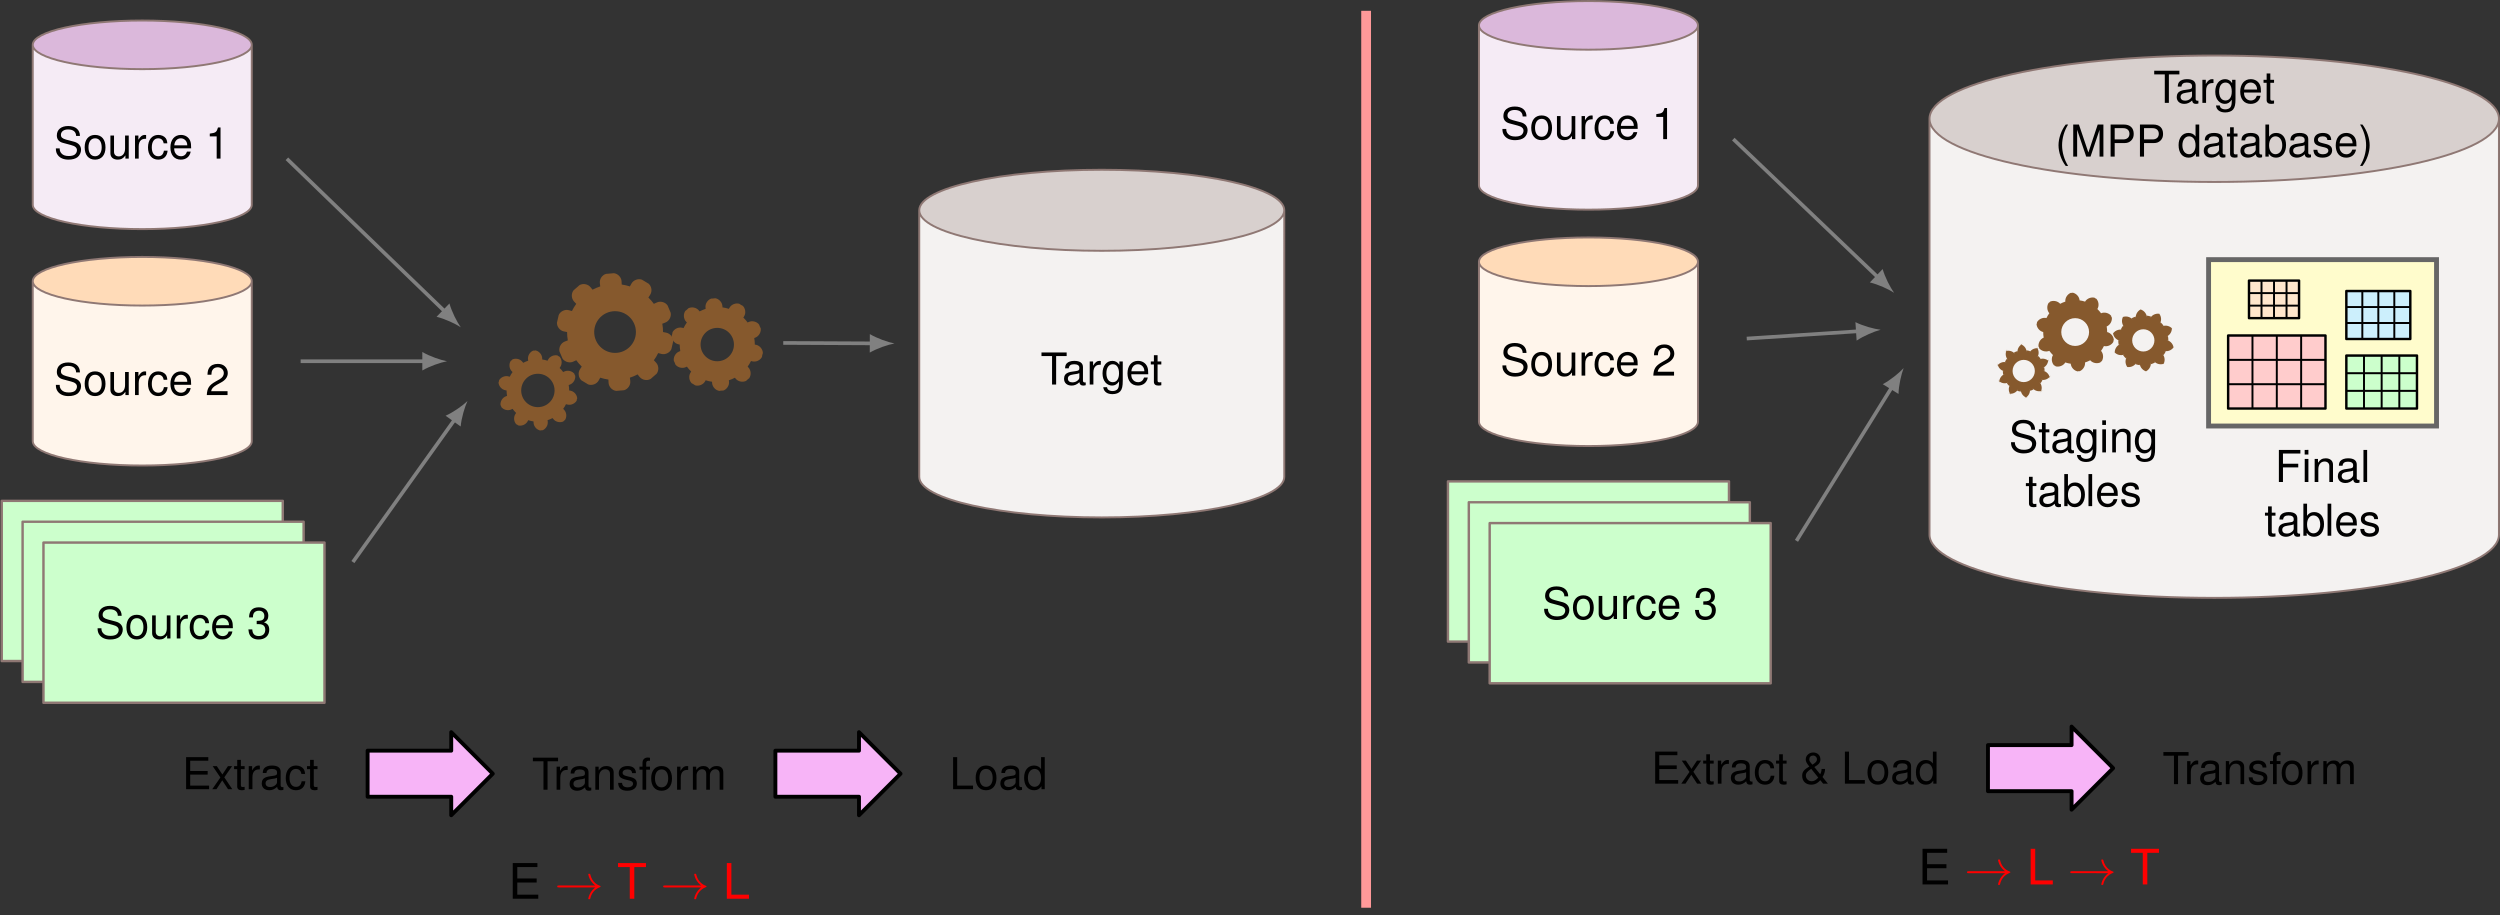 <?xml version="1.0" encoding="UTF-8" standalone="no"?>
<!-- Created with Inkscape (http://www.inkscape.org/) -->

<svg
   version="1.1"
   id="svg1"
   width="679.323"
   height="248.633"
   viewBox="0 0 679.323 248.633"
   xmlns="http://www.w3.org/2000/svg"
   xmlns:svg="http://www.w3.org/2000/svg">
  <rect x="0" y="0" width="679.323" height="248.633" fill="#333333" stroke="none"/>
  <defs
     id="defs1" />
  <g
     id="g1">
    <path
       id="path1"
       d="m -58.04,-32.797 c 0,-7.117 25.985,-12.885 58.04,-12.885 32.055,0 58.04,5.769 58.04,12.885 V 51.985 C 58.04,44.868 32.055,39.099 0,39.099 c -32.055,0 -58.04,5.769 -58.04,12.885 z"
       style="fill:#f4f2f1;fill-opacity:1;fill-rule:nonzero;stroke:none"
       transform="matrix(1.333,0,0,-1.333,601.671,101.563)" />
    <path
       id="path2"
       d="m -58.04,51.985 c 0,7.117 25.985,12.885 58.04,12.885 32.055,0 58.04,-5.769 58.04,-12.885 C 58.04,44.868 32.055,39.099 0,39.099 c -32.055,0 -58.04,5.769 -58.04,12.885 z"
       style="fill:#d8d0ce;fill-opacity:1;fill-rule:nonzero;stroke:none"
       transform="matrix(1.333,0,0,-1.333,601.671,101.563)" />
    <path
       id="path3"
       d="m -58.04,-32.797 c 0,-7.117 25.985,-12.885 58.04,-12.885 32.055,0 58.04,5.769 58.04,12.885 v 84.781 c 0,7.117 -25.985,12.885 -58.04,12.885 -32.055,0 -58.04,-5.769 -58.04,-12.885 z m 0,84.781 c 0,-7.117 25.985,-12.885 58.04,-12.885 32.055,0 58.04,5.769 58.04,12.885"
       style="fill:none;stroke:#8f7874;stroke-width:0.399;stroke-linecap:butt;stroke-linejoin:miter;stroke-miterlimit:10;stroke-dasharray:none;stroke-opacity:1"
       transform="matrix(1.333,0,0,-1.333,601.671,101.563)" />
    <path
       id="path4"
       d="m -1.15,-10.651 h 46.465 v 33.916 H -1.15 Z"
       style="fill:#fffccc;fill-opacity:1;fill-rule:nonzero;stroke:#666666;stroke-width:0.996;stroke-linecap:butt;stroke-linejoin:miter;stroke-miterlimit:10;stroke-dasharray:none;stroke-opacity:1"
       transform="matrix(1.333,0,0,-1.333,601.671,101.563)" />
    <path
       id="path5"
       d="m -149.884,-9.779 c 0,-2.737 9.994,-4.956 22.323,-4.956 12.329,0 22.323,2.219 22.323,4.956 V 22.829 c 0,-2.737 -9.994,-4.956 -22.323,-4.956 -12.329,0 -22.323,2.219 -22.323,4.956 z"
       style="fill:#fff5eb;fill-opacity:1;fill-rule:nonzero;stroke:none"
       transform="matrix(1.333,0,0,-1.333,601.671,101.563)" />
    <path
       id="path6"
       d="m -149.884,22.829 c 0,2.737 9.994,4.956 22.323,4.956 12.329,0 22.323,-2.219 22.323,-4.956 0,-2.737 -9.994,-4.956 -22.323,-4.956 -12.329,0 -22.323,2.219 -22.323,4.956 z"
       style="fill:#ffdbb8;fill-opacity:1;fill-rule:nonzero;stroke:none"
       transform="matrix(1.333,0,0,-1.333,601.671,101.563)" />
    <path
       id="path7"
       d="m -149.884,-9.779 c 0,-2.737 9.994,-4.956 22.323,-4.956 12.329,0 22.323,2.219 22.323,4.956 V 22.829 c 0,2.737 -9.994,4.956 -22.323,4.956 -12.329,0 -22.323,-2.219 -22.323,-4.956 z m 0,32.608 c 0,-2.737 9.994,-4.956 22.323,-4.956 12.329,0 22.323,2.219 22.323,4.956"
       style="fill:none;stroke:#8f7874;stroke-width:0.399;stroke-linecap:butt;stroke-linejoin:miter;stroke-miterlimit:10;stroke-dasharray:none;stroke-opacity:1"
       transform="matrix(1.333,0,0,-1.333,601.671,101.563)" />
    <path
       id="path8"
       d="m -444.69,-13.748 c 0,-2.737 9.994,-4.956 22.323,-4.956 12.329,0 22.323,2.219 22.323,4.956 v 32.608 c 0,-2.737 -9.994,-4.956 -22.323,-4.956 -12.329,0 -22.323,2.219 -22.323,4.956 z"
       style="fill:#fff5eb;fill-opacity:1;fill-rule:nonzero;stroke:none"
       transform="matrix(1.333,0,0,-1.333,601.671,101.563)" />
    <path
       id="path9"
       d="m -444.69,18.86 c 0,2.737 9.994,4.956 22.323,4.956 12.329,0 22.323,-2.219 22.323,-4.956 0,-2.737 -9.994,-4.956 -22.323,-4.956 -12.329,0 -22.323,2.219 -22.323,4.956 z"
       style="fill:#ffdbb8;fill-opacity:1;fill-rule:nonzero;stroke:none"
       transform="matrix(1.333,0,0,-1.333,601.671,101.563)" />
    <path
       id="path10"
       d="m -444.69,-13.748 c 0,-2.737 9.994,-4.956 22.323,-4.956 12.329,0 22.323,2.219 22.323,4.956 v 32.608 c 0,2.737 -9.994,4.956 -22.323,4.956 -12.329,0 -22.323,-2.219 -22.323,-4.956 z m 0,32.608 c 0,-2.737 9.994,-4.956 22.323,-4.956 12.329,0 22.323,2.219 22.323,4.956"
       style="fill:none;stroke:#8f7874;stroke-width:0.399;stroke-linecap:butt;stroke-linejoin:miter;stroke-miterlimit:10;stroke-dasharray:none;stroke-opacity:1"
       transform="matrix(1.333,0,0,-1.333,601.671,101.563)" />
    <path
       id="path11"
       d="M 3.176,-5.801 H 5.32 V -6.539 H 0.187 v 0.738 H 2.344 V -1.5625e-5 H 3.176 Z M 9.196,-0.434 c -0.082,0.012 -0.117,0.012 -0.152,0.012 -0.27,0 -0.41,-0.129 -0.41,-0.363 V -3.551 c 0,-0.832 -0.609,-1.277 -1.77,-1.277 -0.68,0 -1.242,0.188 -1.559,0.539 -0.211,0.246 -0.305,0.516 -0.316,0.984 h 0.75 c 0.059,-0.574 0.398,-0.832 1.102,-0.832 0.668,0 1.055,0.246 1.055,0.691 v 0.199 c 0,0.316 -0.188,0.445 -0.785,0.516 -1.055,0.141 -1.219,0.176 -1.5,0.293 -0.551,0.223 -0.832,0.645 -0.832,1.254 0,0.855 0.598,1.395 1.547,1.395 0.586,0 1.066,-0.211 1.594,-0.691 0.047,0.469 0.281,0.691 0.773,0.691 0.152,0 0.27,-0.023 0.504,-0.082 z M 7.895,-1.477 c 0,0.246 -0.082,0.398 -0.305,0.609 -0.305,0.281 -0.668,0.422 -1.113,0.422 -0.574,0 -0.914,-0.281 -0.914,-0.762 0,-0.492 0.328,-0.738 1.125,-0.855 0.785,-0.105 0.949,-0.141 1.207,-0.258 z M 10.008,-4.699 V -1.5625e-5 h 0.75 V -2.438 c 0,-0.668 0.176,-1.113 0.527,-1.371 0.234,-0.176 0.457,-0.223 0.984,-0.234 v -0.762 c -0.129,-0.023 -0.199,-0.023 -0.293,-0.023 -0.48,0 -0.855,0.281 -1.277,0.984 v -0.855 z m 6.059,0 v 0.68 c -0.375,-0.551 -0.832,-0.809 -1.43,-0.809 -1.195,0 -2.004,1.031 -2.004,2.555 0,0.773 0.211,1.406 0.598,1.852 0.352,0.398 0.844,0.633 1.336,0.633 0.598,0 1.008,-0.258 1.43,-0.844 v 0.234 c 0,0.645 -0.082,1.031 -0.27,1.289 -0.199,0.27 -0.586,0.434 -1.043,0.434 -0.34,0 -0.645,-0.082 -0.844,-0.246 C 13.664,0.937 13.594,0.82 13.547,0.539 h -0.762 c 0.082,0.891 0.773,1.418 1.875,1.418 0.703,0 1.301,-0.223 1.605,-0.598 0.363,-0.434 0.492,-1.031 0.492,-2.133 V -4.699 Z m -1.348,0.562 c 0.809,0 1.277,0.68 1.277,1.852 0,1.125 -0.48,1.805 -1.277,1.805 -0.809,0 -1.301,-0.691 -1.301,-1.828 0,-1.137 0.504,-1.828 1.301,-1.828 z m 7.233,2.039 c 0,-0.715 -0.047,-1.148 -0.188,-1.5 -0.305,-0.773 -1.02,-1.23 -1.898,-1.23 -1.301,0 -2.145,0.996 -2.145,2.543 0,1.547 0.809,2.496 2.133,2.496 1.066,0 1.816,-0.609 2.004,-1.641 h -0.75 c -0.211,0.621 -0.633,0.949 -1.23,0.949 -0.48,0 -0.879,-0.223 -1.125,-0.609 -0.188,-0.27 -0.246,-0.539 -0.258,-1.008 z m -3.434,-0.609 c 0.059,-0.867 0.586,-1.43 1.336,-1.43 0.738,0 1.301,0.609 1.301,1.371 0,0.023 0,0.035 0,0.059 z m 6.1,-1.992 h -0.762 v -1.289 h -0.75 v 1.289 h -0.633 v 0.609 h 0.633 v 3.551 c 0,0.48 0.328,0.75 0.902,0.75 0.188,0 0.363,-0.023 0.609,-0.07 v -0.621 c -0.094,0.023 -0.211,0.035 -0.352,0.035 -0.328,0 -0.41,-0.094 -0.41,-0.422 V -4.09 h 0.762 z m 0,0"
       style="fill:#000000;fill-opacity:1;fill-rule:nonzero;stroke:none"
       aria-label="Target"
       transform="matrix(1.333,0,0,1.333,585.113,27.945)" />
    <path
       id="path12"
       d="m 2.121,-6.538 c -0.902,1.184 -1.465,2.812 -1.465,4.219 0,1.418 0.563,3.047 1.465,4.219 h 0.492 c -0.797,-1.277 -1.23,-2.789 -1.23,-4.219 0,-1.43 0.434,-2.941 1.23,-4.219 z M 7.181,9.453125e-4 9.021,-5.472 V 9.453125e-4 H 9.806 V -6.538 H 8.646 L 6.747,-0.843 4.814,-6.538 H 3.654 V 9.453125e-4 h 0.797 V -5.472 L 6.302,9.453125e-4 Z M 12.106,-2.765 h 2.051 c 0.516,0 0.914,-0.152 1.266,-0.469 0.387,-0.363 0.562,-0.785 0.562,-1.383 0,-1.23 -0.727,-1.922 -2.016,-1.922 H 11.274 V 9.453125e-4 h 0.832 z m 0,-0.738 v -2.297 h 1.734 c 0.797,0 1.277,0.434 1.277,1.148 0,0.715 -0.48,1.148 -1.277,1.148 z m 5.982,0.738 h 2.051 c 0.516,0 0.914,-0.152 1.266,-0.469 0.387,-0.363 0.562,-0.785 0.562,-1.383 0,-1.23 -0.727,-1.922 -2.016,-1.922 H 17.256 V 9.453125e-4 h 0.832 z m 0,-0.738 v -2.297 h 1.734 c 0.797,0 1.277,0.434 1.277,1.148 0,0.715 -0.48,1.148 -1.277,1.148 z m 11.253,-3.035 h -0.75 v 2.438 c -0.316,-0.48 -0.809,-0.727 -1.441,-0.727 -1.219,0 -2.016,0.973 -2.016,2.473 0,1.582 0.773,2.566 2.039,2.566 0.645,0 1.102,-0.246 1.5,-0.832 V 9.453125e-4 h 0.668 z m -2.062,2.402 c 0.809,0 1.312,0.727 1.312,1.84 0,1.09 -0.516,1.805 -1.312,1.805 -0.82,0 -1.371,-0.727 -1.371,-1.816 0,-1.102 0.551,-1.828 1.371,-1.828 z m 7.4,3.703 c -0.082,0.012 -0.117,0.012 -0.152,0.012 -0.27,0 -0.41,-0.129 -0.41,-0.363 V -3.55 c 0,-0.832 -0.609,-1.277 -1.77,-1.277 -0.68,0 -1.242,0.188 -1.559,0.539 -0.211,0.246 -0.305,0.516 -0.316,0.984 h 0.75 c 0.059,-0.574 0.398,-0.832 1.102,-0.832 0.668,0 1.055,0.246 1.055,0.691 v 0.199 c 0,0.316 -0.188,0.445 -0.785,0.516 -1.055,0.141 -1.219,0.176 -1.5,0.293 -0.551,0.223 -0.832,0.645 -0.832,1.254 0,0.855 0.598,1.395 1.547,1.395 0.586,0 1.066,-0.211 1.594,-0.691 0.047,0.469 0.281,0.691 0.773,0.691 0.152,0 0.27,-0.023 0.504,-0.082 z M 33.378,-1.476 c 0,0.246 -0.082,0.398 -0.305,0.609 -0.305,0.281 -0.668,0.422 -1.113,0.422 -0.574,0 -0.914,-0.281 -0.914,-0.762 0,-0.492 0.328,-0.738 1.125,-0.855 0.785,-0.105 0.949,-0.141 1.207,-0.258 z m 3.765,-3.223 h -0.762 v -1.289 h -0.75 v 1.289 h -0.633 v 0.609 h 0.633 v 3.551 c 0,0.48 0.328,0.75 0.902,0.75 0.188,0 0.363,-0.023 0.609,-0.07 v -0.621 c -0.094,0.023 -0.211,0.035 -0.352,0.035 -0.328,0 -0.41,-0.094 -0.41,-0.422 V -4.089 h 0.762 z m 5.013,4.266 c -0.082,0.012 -0.117,0.012 -0.152,0.012 -0.27,0 -0.41,-0.129 -0.41,-0.363 V -3.55 c 0,-0.832 -0.609,-1.277 -1.77,-1.277 -0.68,0 -1.242,0.188 -1.559,0.539 -0.211,0.246 -0.305,0.516 -0.316,0.984 h 0.75 c 0.059,-0.574 0.398,-0.832 1.102,-0.832 0.668,0 1.055,0.246 1.055,0.691 v 0.199 c 0,0.316 -0.188,0.445 -0.785,0.516 -1.055,0.141 -1.219,0.176 -1.5,0.293 -0.551,0.223 -0.832,0.645 -0.832,1.254 0,0.855 0.598,1.395 1.547,1.395 0.586,0 1.066,-0.211 1.594,-0.691 0.047,0.469 0.281,0.691 0.773,0.691 0.152,0 0.27,-0.023 0.504,-0.082 z M 40.855,-1.476 c 0,0.246 -0.082,0.398 -0.305,0.609 -0.305,0.281 -0.668,0.422 -1.113,0.422 -0.574,0 -0.914,-0.281 -0.914,-0.762 0,-0.492 0.328,-0.738 1.125,-0.855 0.785,-0.105 0.949,-0.141 1.207,-0.258 z m 1.975,-5.062 V 9.453125e-4 H 43.509 V -0.597 c 0.352,0.539 0.832,0.809 1.488,0.809 1.23,0 2.039,-1.02 2.039,-2.578 0,-1.523 -0.773,-2.461 -2.004,-2.461 -0.645,0 -1.102,0.234 -1.453,0.762 v -2.473 z m 2.051,2.402 c 0.844,0 1.383,0.727 1.383,1.852 0,1.066 -0.562,1.793 -1.383,1.793 -0.785,0 -1.301,-0.715 -1.301,-1.816 0,-1.102 0.516,-1.828 1.301,-1.828 z m 7.245,3.703 c -0.082,0.012 -0.117,0.012 -0.152,0.012 -0.27,0 -0.41,-0.129 -0.41,-0.363 V -3.55 c 0,-0.832 -0.609,-1.277 -1.77,-1.277 -0.68,0 -1.242,0.188 -1.559,0.539 -0.211,0.246 -0.305,0.516 -0.316,0.984 h 0.75 c 0.059,-0.574 0.398,-0.832 1.102,-0.832 0.668,0 1.055,0.246 1.055,0.691 v 0.199 c 0,0.316 -0.188,0.445 -0.785,0.516 -1.055,0.141 -1.219,0.176 -1.5,0.293 -0.551,0.223 -0.832,0.645 -0.832,1.254 0,0.855 0.598,1.395 1.547,1.395 0.586,0 1.066,-0.211 1.594,-0.691 0.047,0.469 0.281,0.691 0.773,0.691 0.152,0 0.27,-0.023 0.504,-0.082 z M 50.825,-1.476 c 0,0.246 -0.082,0.398 -0.305,0.609 -0.305,0.281 -0.668,0.422 -1.113,0.422 -0.574,0 -0.914,-0.281 -0.914,-0.762 0,-0.492 0.328,-0.738 1.125,-0.855 0.785,-0.105 0.949,-0.141 1.207,-0.258 z m 5.42,-1.91 c -0.012,-0.926 -0.621,-1.441 -1.699,-1.441 -1.102,0 -1.805,0.562 -1.805,1.43 0,0.738 0.375,1.09 1.488,1.359 l 0.703,0.164 c 0.516,0.129 0.727,0.316 0.727,0.656 0,0.434 -0.445,0.738 -1.102,0.738 -0.398,0 -0.738,-0.117 -0.926,-0.316 -0.117,-0.141 -0.176,-0.27 -0.223,-0.598 h -0.785 c 0.035,1.078 0.645,1.605 1.875,1.605 1.184,0 1.934,-0.586 1.934,-1.488 0,-0.703 -0.398,-1.09 -1.324,-1.312 l -0.715,-0.176 c -0.609,-0.141 -0.867,-0.34 -0.867,-0.668 0,-0.434 0.375,-0.703 0.984,-0.703 0.609,0 0.926,0.258 0.949,0.75 z m 5.15,1.289 c 0,-0.715 -0.047,-1.148 -0.188,-1.5 -0.305,-0.773 -1.02,-1.23 -1.898,-1.23 -1.301,0 -2.145,0.996 -2.145,2.543 0,1.547 0.809,2.496 2.133,2.496 1.066,0 1.816,-0.609 2.004,-1.641 h -0.75 c -0.211,0.621 -0.633,0.949 -1.23,0.949 -0.48,0 -0.879,-0.223 -1.125,-0.609 -0.188,-0.27 -0.246,-0.539 -0.258,-1.008 z m -3.434,-0.609 c 0.059,-0.867 0.586,-1.43 1.336,-1.43 0.738,0 1.301,0.609 1.301,1.371 0,0.023 0,0.035 0,0.059 z m 4.658,4.605 c 0.902,-1.172 1.465,-2.801 1.465,-4.207 0,-1.418 -0.562,-3.047 -1.465,-4.23 h -0.492 c 0.785,1.289 1.23,2.789 1.23,4.23 0,1.418 -0.445,2.941 -1.23,4.207 z m 0,0"
       style="fill:#000000;fill-opacity:1;fill-rule:nonzero;stroke:none"
       aria-label="(MPPdatabase)"
       transform="matrix(1.333,0,0,1.333,558.484,42.557)" />
    <path
       id="path13"
       d="m -21.827,8.504 c 0,0.379 -0.033,0.759 -0.099,1.132 l -0.051,-0.02 c 0.77,0.297 1.255,1.192 1.084,2 0.099,-0.465 -0.303,0.482 -0.037,0.087 -0.461,0.684 -1.442,0.957 -2.191,0.61 l 0.05,0.023 c -0.223,0.307 -0.473,0.594 -0.746,0.858 l -0.03,-0.046 c 0.448,0.693 0.315,1.702 -0.299,2.255 0.354,-0.318 -0.529,0.212 -0.081,0.049 -0.776,0.282 -1.73,-0.074 -2.131,-0.795 l 0.027,0.048 c -0.361,0.117 -0.732,0.203 -1.107,0.256 l 0.003,-0.055 c -0.045,0.824 -0.746,1.562 -1.567,1.648 0.473,-0.05 -0.552,-0.139 -0.095,-0.008 -0.793,-0.227 -1.356,-1.076 -1.256,-1.895 l -0.007,0.054 c -0.361,-0.117 -0.711,-0.266 -1.046,-0.444 l 0.035,-0.042 c -0.521,0.64 -1.522,0.825 -2.237,0.412 0.412,0.238 -0.365,-0.437 -0.072,-0.062 -0.508,-0.65 -0.465,-1.668 0.097,-2.272 l -0.037,0.04 c -0.223,-0.307 -0.419,-0.633 -0.585,-0.974 l 0.053,-0.014 c -0.798,0.212 -1.716,-0.227 -2.052,-0.981 0.194,0.435 -0.038,-0.568 -0.022,-0.093 -0.029,-0.825 0.605,-1.622 1.415,-1.781 l -0.054,0.011 c 0,-0.379 0.033,-0.759 0.099,-1.132 l 0.051,0.02 c -0.77,-0.297 -1.255,-1.192 -1.084,-2 -0.099,0.465 0.303,-0.482 0.037,-0.087 0.461,-0.684 1.442,-0.957 2.191,-0.61 l -0.05,-0.023 c 0.223,-0.307 0.473,-0.594 0.746,-0.858 l 0.03,0.046 c -0.448,-0.693 -0.315,-1.702 0.299,-2.255 -0.354,0.318 0.529,-0.212 0.081,-0.049 0.776,-0.282 1.73,0.074 2.131,0.795 l -0.027,-0.048 c 0.361,-0.117 0.732,-0.203 1.107,-0.256 l -0.003,0.055 c 0.045,-0.824 0.746,-1.562 1.567,-1.648 -0.473,0.05 0.552,0.139 0.095,0.008 0.793,0.227 1.356,1.076 1.256,1.895 l 0.007,-0.054 c 0.361,0.117 0.711,0.266 1.046,0.444 l -0.035,0.042 c 0.521,-0.64 1.522,-0.825 2.237,-0.412 -0.412,-0.238 0.365,0.437 0.072,0.062 0.508,0.65 0.465,1.668 -0.097,2.272 l 0.037,-0.04 c 0.223,0.307 0.419,0.633 0.585,0.974 l -0.053,0.014 c 0.798,-0.212 1.716,0.227 2.052,0.981 -0.194,-0.435 0.038,0.568 0.022,0.093 0.029,0.825 -0.605,1.622 -1.415,1.781 l 0.054,-0.011 m -3.685,0 c 0,1.566 -1.269,2.835 -2.835,2.835 -1.566,0 -2.835,-1.269 -2.835,-2.835 0,-1.566 1.269,-2.835 2.835,-2.835 1.566,0 2.835,1.269 2.835,2.835 z"
       style="fill:#86592d;fill-opacity:1;fill-rule:evenodd;stroke:none"
       transform="matrix(1.333,0,0,-1.333,601.671,101.563)" />
    <path
       id="path14"
       d="m -9.355,6.803 c 0,0.297 -0.026,0.594 -0.077,0.886 L -9.753,7.567 c 0.771,0.294 1.257,1.187 1.086,1.995 0.144,-0.679 -0.172,0.065 0.216,-0.51 -0.461,0.684 -1.442,0.955 -2.189,0.605 l 0.311,0.146 c -0.174,0.24 -0.37,0.465 -0.584,0.671 l -0.188,-0.288 c 0.451,0.691 0.319,1.7 -0.294,2.252 0.516,-0.464 -0.177,-0.048 0.475,-0.285 -0.776,0.282 -1.728,-0.075 -2.126,-0.797 l 0.166,0.301 c -0.282,0.092 -0.573,0.159 -0.867,0.2 l 0.017,-0.343 c -0.042,0.824 -0.741,1.562 -1.562,1.649 0.69,-0.072 -0.115,-0.143 0.552,0.048 -0.793,-0.227 -1.354,-1.076 -1.252,-1.895 l -0.042,0.34 c -0.282,-0.092 -0.557,-0.208 -0.819,-0.348 l 0.215,-0.267 c -0.518,0.642 -1.518,0.829 -2.233,0.416 0.601,0.347 -0.009,-0.184 0.418,0.363 -0.508,-0.65 -0.463,-1.666 0.101,-2.269 l -0.235,0.251 c -0.174,-0.24 -0.328,-0.496 -0.458,-0.762 l 0.331,-0.089 c -0.797,0.215 -1.715,-0.222 -2.051,-0.976 0.282,0.634 0.1,-0.154 0.124,0.54 -0.029,-0.825 0.605,-1.62 1.415,-1.776 l -0.337,0.065 c 0,-0.297 0.026,-0.594 0.077,-0.886 l 0.321,0.123 c -0.771,-0.294 -1.257,-1.187 -1.086,-1.995 -0.144,0.679 0.172,-0.065 -0.216,0.51 0.461,-0.684 1.442,-0.955 2.189,-0.605 l -0.311,-0.146 c 0.174,-0.24 0.37,-0.465 0.584,-0.671 l 0.188,0.288 c -0.451,-0.691 -0.319,-1.7 0.294,-2.252 -0.516,0.464 0.177,0.048 -0.475,0.285 0.776,-0.282 1.728,0.075 2.126,0.797 l -0.166,-0.301 c 0.282,-0.092 0.573,-0.159 0.867,-0.2 l -0.017,0.343 c 0.042,-0.824 0.741,-1.562 1.562,-1.649 -0.69,0.073 0.115,0.143 -0.552,-0.048 0.793,0.227 1.354,1.076 1.252,1.895 l 0.042,-0.34 c 0.282,0.092 0.557,0.208 0.819,0.348 l -0.215,0.267 c 0.518,-0.642 1.518,-0.829 2.233,-0.416 -0.601,-0.347 0.009,0.184 -0.418,-0.363 0.508,0.65 0.463,1.666 -0.101,2.269 l 0.235,-0.251 c 0.174,0.24 0.328,0.496 0.458,0.762 L -10.203,4.656 C -9.406,4.441 -8.488,4.878 -8.152,5.632 -8.434,4.998 -8.252,5.786 -8.277,5.092 -8.248,5.917 -8.882,6.712 -9.692,6.868 L -9.355,6.803 m -2.834,0 c 0,1.252 -1.015,2.268 -2.268,2.268 -1.252,0 -2.268,-1.015 -2.268,-2.268 0,-1.252 1.015,-2.268 2.268,-2.268 1.252,0 2.268,1.015 2.268,2.268 z"
       style="fill:#86592d;fill-opacity:1;fill-rule:evenodd;stroke:none"
       transform="matrix(1.333,0,0,-1.333,601.671,101.563)" />
    <path
       id="path15"
       d="m -34.583,0.567 c 0,0.247 -0.022,0.495 -0.065,0.738 l -0.329,-0.116 c 0.778,0.274 1.27,1.151 1.099,1.959 0.167,-0.786 -0.106,-0.143 0.343,-0.809 -0.462,0.684 -1.434,0.94 -2.172,0.571 l 0.311,0.156 c -0.145,0.2 -0.308,0.388 -0.486,0.559 l -0.197,-0.287 c 0.468,0.68 0.35,1.678 -0.263,2.231 0.597,-0.537 -0.002,-0.178 0.753,-0.452 -0.776,0.282 -1.712,-0.083 -2.093,-0.815 l 0.16,0.309 c -0.235,0.076 -0.477,0.132 -0.722,0.167 l 0.009,-0.348 c -0.021,0.825 -0.703,1.564 -1.524,1.65 0.799,-0.084 0.103,-0.145 0.875,0.077 -0.793,-0.227 -1.337,-1.073 -1.213,-1.889 l -0.052,0.344 C -40.384,4.534 -40.613,4.437 -40.831,4.321 l 0.211,-0.276 c -0.502,0.655 -1.488,0.852 -2.203,0.439 0.696,0.402 0.169,-0.057 0.663,0.576 -0.508,-0.65 -0.451,-1.654 0.129,-2.242 l -0.244,0.248 c -0.145,-0.2 -0.273,-0.413 -0.382,-0.635 l 0.333,-0.099 c -0.791,0.235 -1.704,-0.185 -2.04,-0.939 0.327,0.734 0.17,0.053 0.198,0.856 -0.029,-0.825 0.608,-1.603 1.422,-1.738 l -0.344,0.057 c 0,-0.247 0.022,-0.495 0.065,-0.738 l 0.329,0.116 c -0.778,-0.274 -1.27,-1.151 -1.099,-1.959 -0.167,0.786 0.106,0.143 -0.343,0.809 0.462,-0.684 1.434,-0.94 2.172,-0.571 l -0.311,-0.156 c 0.145,-0.2 0.308,-0.388 0.486,-0.559 l 0.197,0.287 c -0.468,-0.68 -0.35,-1.678 0.263,-2.231 -0.597,0.537 0.002,0.178 -0.753,0.452 0.776,-0.282 1.712,0.083 2.093,0.815 l -0.16,-0.309 c 0.235,-0.076 0.477,-0.132 0.722,-0.167 l -0.009,0.348 c 0.021,-0.825 0.703,-1.564 1.524,-1.65 -0.799,0.084 -0.103,0.145 -0.875,-0.077 0.793,0.227 1.337,1.073 1.213,1.889 l 0.052,-0.344 c 0.235,0.076 0.464,0.173 0.682,0.29 l -0.211,0.276 c 0.502,-0.655 1.488,-0.852 2.203,-0.439 -0.696,-0.402 -0.169,0.057 -0.663,-0.576 0.508,0.65 0.451,1.654 -0.129,2.242 l 0.244,-0.248 c 0.145,0.2 0.273,0.413 0.382,0.635 l -0.333,0.099 c 0.791,-0.235 1.704,0.185 2.04,0.939 -0.327,-0.734 -0.17,-0.053 -0.198,-0.856 0.029,0.825 -0.608,1.603 -1.422,1.738 l 0.344,-0.057 m -1.984,0 c 0,1.252 -1.015,2.268 -2.268,2.268 -1.252,0 -2.268,-1.015 -2.268,-2.268 0,-1.252 1.015,-2.268 2.268,-2.268 1.252,0 2.268,1.015 2.268,2.268 z"
       style="fill:#86592d;fill-opacity:1;fill-rule:evenodd;stroke:none"
       transform="matrix(1.333,0,0,-1.333,601.671,101.563)" />
    <path
       id="path16"
       d="M 5.345,-4.618 C 5.333,-5.895 4.454,-6.645 2.954,-6.645 c -1.441,0 -2.32,0.738 -2.32,1.922 0,0.797 0.422,1.301 1.277,1.523 l 1.617,0.434 c 0.832,0.211 1.207,0.539 1.207,1.055 0,0.352 -0.188,0.703 -0.469,0.902 -0.258,0.176 -0.668,0.281 -1.195,0.281 -0.715,0 -1.195,-0.176 -1.512,-0.551 C 1.314,-1.36 1.208,-1.676 1.22,-2.075 H 0.435 c 0,0.598 0.117,0.984 0.387,1.348 0.445,0.609 1.195,0.938 2.191,0.938 0.785,0 1.418,-0.188 1.84,-0.504 0.434,-0.352 0.715,-0.937 0.715,-1.5 0,-0.809 -0.504,-1.395 -1.395,-1.641 L 2.533,-3.868 c -0.785,-0.223 -1.066,-0.469 -1.066,-0.973 0,-0.668 0.574,-1.102 1.453,-1.102 1.043,0 1.629,0.469 1.641,1.324 z m 2.909,-0.082 H 7.492 v -1.289 h -0.75 v 1.289 H 6.11 v 0.609 h 0.633 v 3.551 c 0,0.48 0.328,0.75 0.902,0.75 0.188,0 0.363,-0.023 0.609,-0.07 v -0.621 c -0.094,0.023 -0.211,0.035 -0.352,0.035 -0.328,0 -0.41,-0.094 -0.41,-0.422 V -4.091 h 0.762 z m 5.013,4.266 c -0.082,0.012 -0.117,0.012 -0.152,0.012 -0.27,0 -0.41,-0.129 -0.41,-0.363 V -3.551 c 0,-0.832 -0.609,-1.277 -1.77,-1.277 -0.68,0 -1.242,0.188 -1.559,0.539 -0.211,0.246 -0.305,0.516 -0.316,0.984 h 0.75 c 0.059,-0.574 0.398,-0.832 1.102,-0.832 0.668,0 1.055,0.246 1.055,0.691 v 0.199 c 0,0.316 -0.188,0.445 -0.785,0.516 -1.055,0.141 -1.219,0.176 -1.5,0.293 -0.551,0.223 -0.832,0.645 -0.832,1.254 0,0.855 0.598,1.395 1.547,1.395 0.586,0 1.066,-0.211 1.594,-0.691 0.047,0.469 0.281,0.691 0.773,0.691 0.152,0 0.27,-0.023 0.504,-0.082 z M 11.966,-1.477 c 0,0.246 -0.082,0.398 -0.305,0.609 -0.305,0.281 -0.668,0.422 -1.113,0.422 -0.574,0 -0.914,-0.281 -0.914,-0.762 0,-0.492 0.328,-0.738 1.125,-0.855 0.785,-0.105 0.949,-0.141 1.207,-0.258 z m 5.183,-3.223 v 0.68 c -0.375,-0.551 -0.832,-0.809 -1.43,-0.809 -1.195,0 -2.004,1.031 -2.004,2.555 0,0.773 0.211,1.406 0.598,1.852 0.352,0.398 0.844,0.633 1.336,0.633 0.598,0 1.008,-0.258 1.43,-0.844 v 0.234 c 0,0.645 -0.082,1.031 -0.27,1.289 -0.199,0.27 -0.586,0.434 -1.043,0.434 -0.34,0 -0.645,-0.082 -0.844,-0.246 C 14.746,0.937 14.676,0.82 14.629,0.538 h -0.762 c 0.082,0.891 0.773,1.418 1.875,1.418 0.703,0 1.301,-0.223 1.605,-0.598 0.363,-0.434 0.492,-1.031 0.492,-2.133 V -4.7 Z m -1.348,0.562 c 0.809,0 1.277,0.68 1.277,1.852 0,1.125 -0.48,1.805 -1.277,1.805 -0.809,0 -1.301,-0.691 -1.301,-1.828 0,-1.137 0.504,-1.828 1.301,-1.828 z m 3.99,-0.562 h -0.75 v 4.699 h 0.75 z m 0,-1.84 H 19.03 v 0.949 h 0.762 z m 1.277,1.84 v 4.699 h 0.75 V -2.591 c 0,-0.961 0.504,-1.582 1.266,-1.582 0.598,0 0.973,0.352 0.973,0.914 v 3.258 h 0.75 V -3.551 c 0,-0.773 -0.586,-1.277 -1.488,-1.277 -0.703,0 -1.148,0.27 -1.57,0.914 v -0.785 z m 8.042,0 v 0.68 c -0.375,-0.551 -0.832,-0.809 -1.43,-0.809 -1.195,0 -2.004,1.031 -2.004,2.555 0,0.773 0.211,1.406 0.598,1.852 0.352,0.398 0.844,0.633 1.336,0.633 0.598,0 1.008,-0.258 1.43,-0.844 v 0.234 c 0,0.645 -0.082,1.031 -0.27,1.289 -0.199,0.27 -0.586,0.434 -1.043,0.434 -0.34,0 -0.645,-0.082 -0.844,-0.246 C 26.708,0.937 26.638,0.82 26.591,0.538 h -0.762 c 0.082,0.891 0.773,1.418 1.875,1.418 0.703,0 1.301,-0.223 1.605,-0.598 0.363,-0.434 0.492,-1.031 0.492,-2.133 V -4.7 Z m -1.348,0.562 c 0.809,0 1.277,0.68 1.277,1.852 0,1.125 -0.48,1.805 -1.277,1.805 -0.809,0 -1.301,-0.691 -1.301,-1.828 0,-1.137 0.504,-1.828 1.301,-1.828 z m 0,0"
       style="fill:#000000;fill-opacity:1;fill-rule:nonzero;stroke:none"
       aria-label="Staging"
       transform="matrix(1.333,0,0,1.333,545.873,122.927)" />
    <path
       id="path17"
       d="M 2.275,-4.699 H 1.513 V -5.988 H 0.763 v 1.289 h -0.633 v 0.609 h 0.633 v 3.551 c 0,0.48 0.328,0.75 0.902,0.75 0.188,0 0.363,-0.023 0.609,-0.07 v -0.621 c -0.094,0.023 -0.211,0.035 -0.352,0.035 -0.328,0 -0.41,-0.094 -0.41,-0.422 V -4.09 h 0.762 z m 5.01,4.266 c -0.082,0.012 -0.117,0.012 -0.152,0.012 -0.27,0 -0.41,-0.129 -0.41,-0.363 V -3.55 c 0,-0.832 -0.609,-1.277 -1.77,-1.277 -0.68,0 -1.242,0.188 -1.559,0.539 -0.211,0.246 -0.305,0.516 -0.316,0.984 h 0.75 c 0.059,-0.574 0.398,-0.832 1.102,-0.832 0.668,0 1.055,0.246 1.055,0.691 v 0.199 c 0,0.316 -0.188,0.445 -0.785,0.516 -1.055,0.141 -1.219,0.176 -1.5,0.293 -0.551,0.223 -0.832,0.645 -0.832,1.254 0,0.855 0.598,1.395 1.547,1.395 0.586,0 1.066,-0.211 1.594,-0.691 0.047,0.469 0.281,0.691 0.773,0.691 0.152,0 0.27,-0.023 0.504,-0.082 z M 5.984,-1.476 c 0,0.246 -0.082,0.398 -0.305,0.609 -0.305,0.281 -0.668,0.422 -1.113,0.422 -0.574,0 -0.914,-0.281 -0.914,-0.762 0,-0.492 0.328,-0.738 1.125,-0.855 0.785,-0.105 0.949,-0.141 1.207,-0.258 z m 1.975,-5.062 V 2.96875e-4 H 8.638 V -0.597 c 0.352,0.539 0.832,0.809 1.488,0.809 1.23,0 2.039,-1.02 2.039,-2.578 0,-1.523 -0.773,-2.461 -2.004,-2.461 -0.645,0 -1.102,0.234 -1.453,0.762 v -2.473 z m 2.051,2.402 c 0.844,0 1.383,0.727 1.383,1.852 0,1.066 -0.562,1.793 -1.383,1.793 -0.785,0 -1.301,-0.715 -1.301,-1.816 0,-1.102 0.516,-1.828 1.301,-1.828 z m 3.633,-2.402 h -0.75 V 2.96875e-4 h 0.75 z m 5.227,4.441 c 0,-0.715 -0.047,-1.148 -0.188,-1.5 -0.305,-0.773 -1.02,-1.23 -1.898,-1.23 -1.301,0 -2.145,0.996 -2.145,2.543 0,1.547 0.809,2.496 2.133,2.496 1.066,0 1.816,-0.609 2.004,-1.641 h -0.75 c -0.211,0.621 -0.633,0.949 -1.23,0.949 -0.48,0 -0.879,-0.223 -1.125,-0.609 -0.188,-0.27 -0.246,-0.539 -0.258,-1.008 z m -3.434,-0.609 c 0.059,-0.867 0.586,-1.43 1.336,-1.43 0.738,0 1.301,0.609 1.301,1.371 0,0.023 0,0.035 0,0.059 z m 7.752,-0.68 c -0.012,-0.926 -0.621,-1.441 -1.699,-1.441 -1.102,0 -1.805,0.562 -1.805,1.43 0,0.738 0.375,1.09 1.488,1.359 l 0.703,0.164 c 0.516,0.129 0.727,0.316 0.727,0.656 0,0.434 -0.445,0.738 -1.102,0.738 -0.398,0 -0.738,-0.117 -0.926,-0.316 -0.117,-0.141 -0.176,-0.27 -0.223,-0.598 h -0.785 c 0.035,1.078 0.645,1.605 1.875,1.605 1.184,0 1.934,-0.586 1.934,-1.488 0,-0.703 -0.398,-1.09 -1.324,-1.312 l -0.715,-0.176 c -0.609,-0.141 -0.867,-0.34 -0.867,-0.668 0,-0.434 0.375,-0.703 0.984,-0.703 0.609,0 0.926,0.258 0.949,0.75 z m 0,0"
       style="fill:#000000;fill-opacity:1;fill-rule:nonzero;stroke:none"
       aria-label="tables"
       transform="matrix(1.333,0,0,1.333,550.315,137.539)" />
    <path
       id="path18"
       d="M 2.835,-7.087 V 7.796 H 22.678 V -7.087 Z"
       style="fill:#ffcccc;fill-opacity:1;fill-rule:nonzero;stroke:#000000;stroke-width:0.498;stroke-linecap:butt;stroke-linejoin:round;stroke-miterlimit:10;stroke-dasharray:none;stroke-opacity:1"
       transform="matrix(1.333,0,0,-1.333,601.671,101.563)" />
    <path
       id="path19"
       d="M 2.835,-2.126 H 22.678"
       style="fill:none;stroke:#000000;stroke-width:0.399;stroke-linecap:butt;stroke-linejoin:round;stroke-miterlimit:10;stroke-dasharray:none;stroke-opacity:1"
       transform="matrix(1.333,0,0,-1.333,601.671,101.563)" />
    <path
       id="path20"
       d="M 2.835,2.835 H 22.678"
       style="fill:none;stroke:#000000;stroke-width:0.399;stroke-linecap:butt;stroke-linejoin:round;stroke-miterlimit:10;stroke-dasharray:none;stroke-opacity:1"
       transform="matrix(1.333,0,0,-1.333,601.671,101.563)" />
    <path
       id="path21"
       d="M 7.796,-7.087 V 7.796"
       style="fill:none;stroke:#000000;stroke-width:0.399;stroke-linecap:butt;stroke-linejoin:round;stroke-miterlimit:10;stroke-dasharray:none;stroke-opacity:1"
       transform="matrix(1.333,0,0,-1.333,601.671,101.563)" />
    <path
       id="path22"
       d="M 12.756,-7.087 V 7.796"
       style="fill:none;stroke:#000000;stroke-width:0.399;stroke-linecap:butt;stroke-linejoin:round;stroke-miterlimit:10;stroke-dasharray:none;stroke-opacity:1"
       transform="matrix(1.333,0,0,-1.333,601.671,101.563)" />
    <path
       id="path23"
       d="M 17.717,-7.087 V 7.796"
       style="fill:none;stroke:#000000;stroke-width:0.399;stroke-linecap:butt;stroke-linejoin:round;stroke-miterlimit:10;stroke-dasharray:none;stroke-opacity:1"
       transform="matrix(1.333,0,0,-1.333,601.671,101.563)" />
    <path
       id="path24"
       d="M 26.93,-7.087 V 3.713 H 41.33 V -7.087 Z"
       style="fill:#ccffcc;fill-opacity:1;fill-rule:nonzero;stroke:#000000;stroke-width:0.498;stroke-linecap:butt;stroke-linejoin:round;stroke-miterlimit:10;stroke-dasharray:none;stroke-opacity:1"
       transform="matrix(1.333,0,0,-1.333,601.671,101.563)" />
    <path
       id="path25"
       d="M 26.93,-3.487 H 41.33"
       style="fill:none;stroke:#000000;stroke-width:0.399;stroke-linecap:butt;stroke-linejoin:round;stroke-miterlimit:10;stroke-dasharray:none;stroke-opacity:1"
       transform="matrix(1.333,0,0,-1.333,601.671,101.563)" />
    <path
       id="path26"
       d="M 26.93,0.113 H 41.33"
       style="fill:none;stroke:#000000;stroke-width:0.399;stroke-linecap:butt;stroke-linejoin:round;stroke-miterlimit:10;stroke-dasharray:none;stroke-opacity:1"
       transform="matrix(1.333,0,0,-1.333,601.671,101.563)" />
    <path
       id="path27"
       d="M 30.53,-7.087 V 3.713"
       style="fill:none;stroke:#000000;stroke-width:0.399;stroke-linecap:butt;stroke-linejoin:round;stroke-miterlimit:10;stroke-dasharray:none;stroke-opacity:1"
       transform="matrix(1.333,0,0,-1.333,601.671,101.563)" />
    <path
       id="path28"
       d="M 34.13,-7.087 V 3.713"
       style="fill:none;stroke:#000000;stroke-width:0.399;stroke-linecap:butt;stroke-linejoin:round;stroke-miterlimit:10;stroke-dasharray:none;stroke-opacity:1"
       transform="matrix(1.333,0,0,-1.333,601.671,101.563)" />
    <path
       id="path29"
       d="M 37.73,-7.087 V 3.713"
       style="fill:none;stroke:#000000;stroke-width:0.399;stroke-linecap:butt;stroke-linejoin:round;stroke-miterlimit:10;stroke-dasharray:none;stroke-opacity:1"
       transform="matrix(1.333,0,0,-1.333,601.671,101.563)" />
    <path
       id="path30"
       d="m 26.93,7.087 v 9.779 H 39.969 V 7.087 Z"
       style="fill:#cceffc;fill-opacity:1;fill-rule:nonzero;stroke:#000000;stroke-width:0.498;stroke-linecap:butt;stroke-linejoin:round;stroke-miterlimit:10;stroke-dasharray:none;stroke-opacity:1"
       transform="matrix(1.333,0,0,-1.333,601.671,101.563)" />
    <path
       id="path31"
       d="M 26.93,10.347 H 39.969"
       style="fill:none;stroke:#000000;stroke-width:0.399;stroke-linecap:butt;stroke-linejoin:round;stroke-miterlimit:10;stroke-dasharray:none;stroke-opacity:1"
       transform="matrix(1.333,0,0,-1.333,601.671,101.563)" />
    <path
       id="path32"
       d="M 26.93,13.606 H 39.969"
       style="fill:none;stroke:#000000;stroke-width:0.399;stroke-linecap:butt;stroke-linejoin:round;stroke-miterlimit:10;stroke-dasharray:none;stroke-opacity:1"
       transform="matrix(1.333,0,0,-1.333,601.671,101.563)" />
    <path
       id="path33"
       d="m 30.19,7.087 v 9.779"
       style="fill:none;stroke:#000000;stroke-width:0.399;stroke-linecap:butt;stroke-linejoin:round;stroke-miterlimit:10;stroke-dasharray:none;stroke-opacity:1"
       transform="matrix(1.333,0,0,-1.333,601.671,101.563)" />
    <path
       id="path34"
       d="m 33.449,7.087 v 9.779"
       style="fill:none;stroke:#000000;stroke-width:0.399;stroke-linecap:butt;stroke-linejoin:round;stroke-miterlimit:10;stroke-dasharray:none;stroke-opacity:1"
       transform="matrix(1.333,0,0,-1.333,601.671,101.563)" />
    <path
       id="path35"
       d="m 36.709,7.087 v 9.779"
       style="fill:none;stroke:#000000;stroke-width:0.399;stroke-linecap:butt;stroke-linejoin:round;stroke-miterlimit:10;stroke-dasharray:none;stroke-opacity:1"
       transform="matrix(1.333,0,0,-1.333,601.671,101.563)" />
    <path
       id="path36"
       d="m 7.087,11.339 v 7.653 h 10.204 v -7.653 z"
       style="fill:#ffe6cc;fill-opacity:1;fill-rule:nonzero;stroke:#000000;stroke-width:0.498;stroke-linecap:butt;stroke-linejoin:round;stroke-miterlimit:10;stroke-dasharray:none;stroke-opacity:1"
       transform="matrix(1.333,0,0,-1.333,601.671,101.563)" />
    <path
       id="path37"
       d="M 7.087,13.89 H 17.291"
       style="fill:none;stroke:#000000;stroke-width:0.399;stroke-linecap:butt;stroke-linejoin:round;stroke-miterlimit:10;stroke-dasharray:none;stroke-opacity:1"
       transform="matrix(1.333,0,0,-1.333,601.671,101.563)" />
    <path
       id="path38"
       d="M 7.087,16.441 H 17.291"
       style="fill:none;stroke:#000000;stroke-width:0.399;stroke-linecap:butt;stroke-linejoin:round;stroke-miterlimit:10;stroke-dasharray:none;stroke-opacity:1"
       transform="matrix(1.333,0,0,-1.333,601.671,101.563)" />
    <path
       id="path39"
       d="m 9.638,11.339 v 7.653"
       style="fill:none;stroke:#000000;stroke-width:0.399;stroke-linecap:butt;stroke-linejoin:round;stroke-miterlimit:10;stroke-dasharray:none;stroke-opacity:1"
       transform="matrix(1.333,0,0,-1.333,601.671,101.563)" />
    <path
       id="path40"
       d="m 12.189,11.339 v 7.653"
       style="fill:none;stroke:#000000;stroke-width:0.399;stroke-linecap:butt;stroke-linejoin:round;stroke-miterlimit:10;stroke-dasharray:none;stroke-opacity:1"
       transform="matrix(1.333,0,0,-1.333,601.671,101.563)" />
    <path
       id="path41"
       d="m 14.74,11.339 v 7.653"
       style="fill:none;stroke:#000000;stroke-width:0.399;stroke-linecap:butt;stroke-linejoin:round;stroke-miterlimit:10;stroke-dasharray:none;stroke-opacity:1"
       transform="matrix(1.333,0,0,-1.333,601.671,101.563)" />
    <path
       id="path42"
       d="M 1.641,-2.976 H 4.758 V -3.714 H 1.641 V -5.8 H 5.192 V -6.538 H 0.809 V 5.625e-4 H 1.641 Z m 5.186,-1.723 h -0.75 V 5.625e-4 h 0.75 z m 0,-1.84 H 6.065 v 0.949 h 0.762 z m 1.274,1.84 V 5.625e-4 h 0.75 v -2.59 c 0,-0.961 0.504,-1.582 1.266,-1.582 0.598,0 0.973,0.352 0.973,0.914 V 5.625e-4 h 0.75 v -3.551 c 0,-0.773 -0.586,-1.277 -1.488,-1.277 -0.703,0 -1.148,0.27 -1.57,0.914 v -0.785 z m 9.146,4.266 c -0.082,0.012 -0.117,0.012 -0.152,0.012 -0.27,0 -0.41,-0.129 -0.41,-0.363 v -2.766 c 0,-0.832 -0.609,-1.277 -1.77,-1.277 -0.68,0 -1.242,0.188 -1.559,0.539 -0.211,0.246 -0.305,0.516 -0.316,0.984 h 0.75 c 0.059,-0.574 0.398,-0.832 1.102,-0.832 0.668,0 1.055,0.246 1.055,0.691 v 0.199 c 0,0.316 -0.188,0.445 -0.785,0.516 -1.055,0.141 -1.219,0.176 -1.5,0.293 -0.551,0.223 -0.832,0.645 -0.832,1.254 0,0.855 0.598,1.395 1.547,1.395 0.586,0 1.066,-0.211 1.594,-0.691 0.047,0.469 0.281,0.691 0.773,0.691 0.152,0 0.27,-0.023 0.504,-0.082 z M 15.946,-1.476 c 0,0.246 -0.082,0.398 -0.305,0.609 -0.305,0.281 -0.668,0.422 -1.113,0.422 -0.574,0 -0.914,-0.281 -0.914,-0.762 0,-0.492 0.328,-0.738 1.125,-0.855 0.785,-0.105 0.949,-0.141 1.207,-0.258 z m 2.854,-5.062 h -0.75 V 5.625e-4 h 0.75 z m 0,0"
       style="fill:#000000;fill-opacity:1;fill-rule:nonzero;stroke:none"
       aria-label="Final"
       transform="matrix(1.333,0,0,1.333,618.16,130.968)" />
    <path
       id="path43"
       d="M 2.273,-4.7 H 1.512 V -5.989 H 0.762 v 1.289 h -0.633 v 0.609 h 0.633 v 3.551 c 0,0.48 0.328,0.75 0.902,0.75 0.188,0 0.363,-0.023 0.609,-0.07 V -0.481 c -0.094,0.023 -0.211,0.035 -0.352,0.035 -0.328,0 -0.41,-0.094 -0.41,-0.422 V -4.09 H 2.273 Z M 7.286,-0.434 C 7.204,-0.422 7.169,-0.422 7.134,-0.422 6.864,-0.422 6.723,-0.551 6.723,-0.786 V -3.551 c 0,-0.832 -0.609,-1.277 -1.77,-1.277 -0.68,0 -1.242,0.188 -1.559,0.539 -0.211,0.246 -0.305,0.516 -0.316,0.984 h 0.75 c 0.059,-0.574 0.398,-0.832 1.102,-0.832 0.668,0 1.055,0.246 1.055,0.691 V -3.247 c 0,0.316 -0.188,0.445 -0.785,0.516 -1.055,0.141 -1.219,0.176 -1.5,0.293 C 3.149,-2.215 2.868,-1.793 2.868,-1.184 c 0,0.855 0.598,1.395 1.547,1.395 0.586,0 1.066,-0.211 1.594,-0.691 0.047,0.469 0.281,0.691 0.773,0.691 0.152,0 0.27,-0.023 0.504,-0.082 z M 5.985,-1.477 c 0,0.246 -0.082,0.398 -0.305,0.609 -0.305,0.281 -0.668,0.422 -1.113,0.422 -0.574,0 -0.914,-0.281 -0.914,-0.762 0,-0.492 0.328,-0.738 1.125,-0.855 0.785,-0.105 0.949,-0.141 1.207,-0.258 z m 1.975,-5.062 V -4.0625e-4 H 8.64 V -0.598 C 8.991,-0.059 9.472,0.211 10.128,0.211 c 1.23,0 2.039,-1.02 2.039,-2.578 0,-1.523 -0.773,-2.461 -2.004,-2.461 -0.645,0 -1.102,0.234 -1.453,0.762 v -2.473 z m 2.051,2.402 c 0.844,0 1.383,0.727 1.383,1.852 0,1.066 -0.562,1.793 -1.383,1.793 -0.785,0 -1.301,-0.715 -1.301,-1.816 0,-1.102 0.516,-1.828 1.301,-1.828 z m 3.633,-2.402 h -0.75 v 6.539 h 0.75 z m 5.224,4.441 c 0,-0.715 -0.047,-1.148 -0.188,-1.5 -0.305,-0.773 -1.02,-1.23 -1.898,-1.23 -1.301,0 -2.145,0.996 -2.145,2.543 0,1.547 0.809,2.496 2.133,2.496 1.066,0 1.816,-0.609 2.004,-1.641 h -0.75 C 17.812,-0.809 17.39,-0.481 16.793,-0.481 c -0.48,0 -0.879,-0.223 -1.125,-0.609 -0.188,-0.27 -0.246,-0.539 -0.258,-1.008 z m -3.434,-0.609 c 0.059,-0.867 0.586,-1.43 1.336,-1.43 0.738,0 1.301,0.609 1.301,1.371 0,0.023 0,0.035 0,0.059 z m 7.752,-0.68 c -0.012,-0.926 -0.621,-1.441 -1.699,-1.441 -1.102,0 -1.805,0.562 -1.805,1.43 0,0.738 0.375,1.09 1.488,1.359 l 0.703,0.164 c 0.516,0.129 0.727,0.316 0.727,0.656 0,0.434 -0.445,0.738 -1.102,0.738 -0.398,0 -0.738,-0.117 -0.926,-0.316 -0.117,-0.141 -0.176,-0.27 -0.223,-0.598 H 19.564 c 0.035,1.078 0.645,1.605 1.875,1.605 1.184,0 1.934,-0.586 1.934,-1.488 0,-0.703 -0.398,-1.09 -1.324,-1.312 L 21.334,-2.766 C 20.724,-2.907 20.467,-3.106 20.467,-3.434 c 0,-0.434 0.375,-0.703 0.984,-0.703 0.609,0 0.926,0.258 0.949,0.75 z m 0,0"
       style="fill:#000000;fill-opacity:1;fill-rule:nonzero;stroke:none"
       aria-label="tables"
       transform="matrix(1.333,0,0,1.333,615.285,145.579)" />
    <path
       id="path44"
       d="m -149.884,38.41 c 0,-2.737 9.994,-4.956 22.323,-4.956 12.329,0 22.323,2.219 22.323,4.956 v 32.608 c 0,-2.737 -9.994,-4.956 -22.323,-4.956 -12.329,0 -22.323,2.219 -22.323,4.956 z"
       style="fill:#f5ebf5;fill-opacity:1;fill-rule:nonzero;stroke:none"
       transform="matrix(1.333,0,0,-1.333,601.671,101.563)" />
    <path
       id="path45"
       d="m -149.884,71.018 c 0,2.737 9.994,4.956 22.323,4.956 12.329,0 22.323,-2.219 22.323,-4.956 0,-2.737 -9.994,-4.956 -22.323,-4.956 -12.329,0 -22.323,2.219 -22.323,4.956 z"
       style="fill:#dbb8db;fill-opacity:1;fill-rule:nonzero;stroke:none"
       transform="matrix(1.333,0,0,-1.333,601.671,101.563)" />
    <path
       id="path46"
       d="m -149.884,38.41 c 0,-2.737 9.994,-4.956 22.323,-4.956 12.329,0 22.323,2.219 22.323,4.956 v 32.608 c 0,2.737 -9.994,4.956 -22.323,4.956 -12.329,0 -22.323,-2.219 -22.323,-4.956 z m 0,32.608 c 0,-2.737 9.994,-4.956 22.323,-4.956 12.329,0 22.323,2.219 22.323,4.956"
       style="fill:none;stroke:#8f7874;stroke-width:0.399;stroke-linecap:butt;stroke-linejoin:round;stroke-miterlimit:10;stroke-dasharray:none;stroke-opacity:1"
       transform="matrix(1.333,0,0,-1.333,601.671,101.563)" />
    <path
       id="path47"
       d="m 5.345,-4.618 c -0.012,-1.277 -0.891,-2.027 -2.391,-2.027 -1.441,0 -2.32,0.738 -2.32,1.922 0,0.797 0.422,1.301 1.277,1.523 L 3.528,-2.766 c 0.832,0.211 1.207,0.539 1.207,1.055 0,0.352 -0.188,0.703 -0.469,0.902 -0.258,0.176 -0.668,0.281 -1.195,0.281 -0.715,0 -1.195,-0.176 -1.512,-0.551 -0.246,-0.281 -0.352,-0.598 -0.34,-0.996 H 0.434 c 0,0.598 0.117,0.984 0.387,1.348 0.445,0.609 1.195,0.938 2.191,0.938 0.785,0 1.418,-0.188 1.84,-0.504 0.434,-0.352 0.715,-0.937 0.715,-1.5 0,-0.809 -0.504,-1.395 -1.395,-1.641 L 2.532,-3.868 C 1.747,-4.09 1.466,-4.336 1.466,-4.84 c 0,-0.668 0.574,-1.102 1.453,-1.102 1.043,0 1.629,0.469 1.641,1.324 z m 3.073,-0.211 c -1.312,0 -2.109,0.938 -2.109,2.52 0,1.57 0.785,2.52 2.121,2.52 1.312,0 2.121,-0.949 2.121,-2.484 0,-1.629 -0.773,-2.555 -2.133,-2.555 z m 0.012,0.691 c 0.844,0 1.348,0.68 1.348,1.852 0,1.102 -0.527,1.805 -1.348,1.805 -0.832,0 -1.348,-0.691 -1.348,-1.828 0,-1.137 0.516,-1.828 1.348,-1.828 z M 15.291,-4.84375e-4 V -4.7 h -0.75 v 2.66 c 0,0.961 -0.504,1.594 -1.277,1.594 -0.598,0 -0.973,-0.363 -0.973,-0.926 v -3.328 h -0.738 v 3.621 c 0,0.785 0.574,1.289 1.488,1.289 0.691,0 1.137,-0.246 1.57,-0.867 V -4.84375e-4 Z M 16.571,-4.7 v 4.699 h 0.75 V -2.438 c 0,-0.668 0.176,-1.113 0.527,-1.371 0.234,-0.176 0.457,-0.223 0.984,-0.234 v -0.762 c -0.129,-0.023 -0.199,-0.023 -0.293,-0.023 -0.48,0 -0.855,0.281 -1.277,0.984 v -0.855 z m 6.586,1.582 c -0.035,-0.457 -0.129,-0.75 -0.305,-1.02 -0.328,-0.434 -0.891,-0.691 -1.547,-0.691 -1.266,0 -2.086,0.996 -2.086,2.555 0,1.523 0.809,2.484 2.074,2.484 1.125,0 1.828,-0.68 1.922,-1.828 h -0.75 c -0.129,0.762 -0.516,1.137 -1.148,1.137 -0.832,0 -1.324,-0.68 -1.324,-1.793 0,-1.172 0.492,-1.863 1.301,-1.863 0.633,0 1.02,0.363 1.113,1.02 z m 4.857,1.02 c 0,-0.715 -0.047,-1.148 -0.188,-1.5 -0.305,-0.773 -1.02,-1.23 -1.898,-1.23 -1.301,0 -2.145,0.996 -2.145,2.543 0,1.547 0.809,2.496 2.133,2.496 1.066,0 1.816,-0.609 2.004,-1.641 h -0.75 c -0.211,0.621 -0.633,0.949 -1.23,0.949 -0.48,0 -0.879,-0.223 -1.125,-0.609 -0.188,-0.27 -0.246,-0.539 -0.258,-1.008 z m -3.434,-0.609 c 0.059,-0.867 0.586,-1.43 1.336,-1.43 0.738,0 1.301,0.609 1.301,1.371 0,0.023 0,0.035 0,0.059 z m 8.628,-1.816 V -4.84375e-4 H 33.994 V -6.352 h -0.516 c -0.281,0.973 -0.457,1.102 -1.676,1.254 v 0.574 z m 0,0"
       style="fill:#000000;fill-opacity:1;fill-rule:nonzero;stroke:none"
       aria-label="Source1"
       transform="matrix(1.333,0,0,1.333,407.671,37.805)" />
    <path
       id="path48"
       d="m 5.345,-4.616 c -0.012,-1.277 -0.891,-2.027 -2.391,-2.027 -1.441,0 -2.32,0.738 -2.32,1.922 0,0.797 0.422,1.301 1.277,1.523 L 3.528,-2.765 c 0.832,0.211 1.207,0.539 1.207,1.055 0,0.352 -0.188,0.703 -0.469,0.902 -0.258,0.176 -0.668,0.281 -1.195,0.281 -0.715,0 -1.195,-0.176 -1.512,-0.551 -0.246,-0.281 -0.352,-0.598 -0.34,-0.996 H 0.434 c 0,0.598 0.117,0.984 0.387,1.348 0.445,0.609 1.195,0.938 2.191,0.938 0.785,0 1.418,-0.188 1.84,-0.504 0.434,-0.352 0.715,-0.937 0.715,-1.5 0,-0.809 -0.504,-1.395 -1.395,-1.641 L 2.532,-3.866 C 1.747,-4.089 1.466,-4.335 1.466,-4.839 c 0,-0.668 0.574,-1.102 1.453,-1.102 1.043,0 1.629,0.469 1.641,1.324 z m 3.073,-0.211 c -1.312,0 -2.109,0.938 -2.109,2.52 0,1.57 0.785,2.52 2.121,2.52 1.312,0 2.121,-0.949 2.121,-2.484 0,-1.629 -0.773,-2.555 -2.133,-2.555 z m 0.012,0.691 c 0.844,0 1.348,0.68 1.348,1.852 0,1.102 -0.527,1.805 -1.348,1.805 -0.832,0 -1.348,-0.691 -1.348,-1.828 0,-1.137 0.516,-1.828 1.348,-1.828 z M 15.291,9.453125e-4 V -4.698 h -0.75 v 2.66 c 0,0.961 -0.504,1.594 -1.277,1.594 -0.598,0 -0.973,-0.363 -0.973,-0.926 v -3.328 h -0.738 v 3.621 c 0,0.785 0.574,1.289 1.488,1.289 0.691,0 1.137,-0.246 1.57,-0.867 V 9.453125e-4 Z M 16.571,-4.698 V 9.453125e-4 h 0.75 V -2.437 c 0,-0.668 0.176,-1.113 0.527,-1.371 0.234,-0.176 0.457,-0.223 0.984,-0.234 v -0.762 c -0.129,-0.023 -0.199,-0.023 -0.293,-0.023 -0.48,0 -0.855,0.281 -1.277,0.984 v -0.855 z m 6.586,1.582 c -0.035,-0.457 -0.129,-0.75 -0.305,-1.02 -0.328,-0.434 -0.891,-0.691 -1.547,-0.691 -1.266,0 -2.086,0.996 -2.086,2.555 0,1.523 0.809,2.484 2.074,2.484 1.125,0 1.828,-0.68 1.922,-1.828 h -0.75 c -0.129,0.762 -0.516,1.137 -1.148,1.137 -0.832,0 -1.324,-0.68 -1.324,-1.793 0,-1.172 0.492,-1.863 1.301,-1.863 0.633,0 1.02,0.363 1.113,1.02 z m 4.857,1.02 c 0,-0.715 -0.047,-1.148 -0.188,-1.5 -0.305,-0.773 -1.02,-1.23 -1.898,-1.23 -1.301,0 -2.145,0.996 -2.145,2.543 0,1.547 0.809,2.496 2.133,2.496 1.066,0 1.816,-0.609 2.004,-1.641 h -0.75 c -0.211,0.621 -0.633,0.949 -1.23,0.949 -0.48,0 -0.879,-0.223 -1.125,-0.609 -0.188,-0.27 -0.246,-0.539 -0.258,-1.008 z m -3.434,-0.609 c 0.059,-0.867 0.586,-1.43 1.336,-1.43 0.738,0 1.301,0.609 1.301,1.371 0,0.023 0,0.035 0,0.059 z m 10.843,1.922 h -3.34 c 0.082,-0.516 0.363,-0.844 1.148,-1.301 l 0.891,-0.492 c 0.891,-0.48 1.348,-1.137 1.348,-1.91 0,-0.527 -0.211,-1.02 -0.598,-1.371 -0.375,-0.34 -0.832,-0.492 -1.441,-0.492 -0.809,0 -1.406,0.281 -1.758,0.82 -0.223,0.34 -0.316,0.738 -0.34,1.383 h 0.797 c 0.023,-0.434 0.07,-0.691 0.188,-0.902 0.199,-0.387 0.609,-0.609 1.09,-0.609 0.715,0 1.254,0.504 1.254,1.184 0,0.504 -0.293,0.938 -0.855,1.254 l -0.832,0.469 c -1.324,0.75 -1.711,1.359 -1.781,2.754 h 4.23 z m 0,0"
       style="fill:#000000;fill-opacity:1;fill-rule:nonzero;stroke:none"
       aria-label="Source2"
       transform="matrix(1.333,0,0,1.333,407.671,102.057)" />
    <path
       id="path49"
       d="m -98.918,-21.942 h -57.286 v -32.653 h 57.286 z"
       style="fill:#ccffcc;fill-opacity:1;fill-rule:nonzero;stroke:#8f7874;stroke-width:0.498;stroke-linecap:butt;stroke-linejoin:round;stroke-miterlimit:10;stroke-dasharray:none;stroke-opacity:1"
       transform="matrix(1.333,0,0,-1.333,601.671,101.563)" />
    <path
       id="path50"
       d="m -94.666,-26.193 h -57.286 v -32.653 h 57.286 z"
       style="fill:#ccffcc;fill-opacity:1;fill-rule:nonzero;stroke:#8f7874;stroke-width:0.498;stroke-linecap:butt;stroke-linejoin:round;stroke-miterlimit:10;stroke-dasharray:none;stroke-opacity:1"
       transform="matrix(1.333,0,0,-1.333,601.671,101.563)" />
    <path
       id="path51"
       d="m -90.414,-30.445 h -57.286 V -63.098 h 57.286 z"
       style="fill:#ccffcc;fill-opacity:1;fill-rule:nonzero;stroke:#8f7874;stroke-width:0.498;stroke-linecap:butt;stroke-linejoin:round;stroke-miterlimit:10;stroke-dasharray:none;stroke-opacity:1"
       transform="matrix(1.333,0,0,-1.333,601.671,101.563)" />
    <path
       id="path52"
       d="m 5.344,-4.617 c -0.012,-1.277 -0.891,-2.027 -2.391,-2.027 -1.441,0 -2.32,0.738 -2.32,1.922 0,0.797 0.422,1.301 1.277,1.523 l 1.617,0.434 c 0.832,0.211 1.207,0.539 1.207,1.055 0,0.352 -0.188,0.703 -0.469,0.902 -0.258,0.176 -0.668,0.281 -1.195,0.281 -0.715,0 -1.195,-0.176 -1.512,-0.551 -0.246,-0.281 -0.352,-0.598 -0.34,-0.996 H 0.433 c 0,0.598 0.117,0.984 0.387,1.348 0.445,0.609 1.195,0.938 2.191,0.938 0.785,0 1.418,-0.188 1.84,-0.504 0.434,-0.352 0.715,-0.938 0.715,-1.5 0,-0.809 -0.504,-1.395 -1.395,-1.641 l -1.641,-0.434 c -0.785,-0.223 -1.066,-0.469 -1.066,-0.973 0,-0.668 0.574,-1.102 1.453,-1.102 1.043,0 1.629,0.469 1.641,1.324 z m 3.073,-0.211 c -1.312,0 -2.109,0.938 -2.109,2.52 0,1.57 0.785,2.52 2.121,2.52 1.312,0 2.121,-0.949 2.121,-2.484 0,-1.629 -0.773,-2.555 -2.133,-2.555 z m 0.012,0.691 c 0.844,0 1.348,0.68 1.348,1.852 0,1.102 -0.527,1.805 -1.348,1.805 -0.832,0 -1.348,-0.691 -1.348,-1.828 0,-1.137 0.516,-1.828 1.348,-1.828 z M 15.29,4.140625e-4 V -4.699 h -0.75 v 2.66 c 0,0.961 -0.504,1.594 -1.277,1.594 -0.598,0 -0.973,-0.363 -0.973,-0.926 v -3.328 h -0.738 v 3.621 c 0,0.785 0.574,1.289 1.488,1.289 0.691,0 1.137,-0.246 1.57,-0.867 V 4.140625e-4 Z M 16.573,-4.699 V 4.140625e-4 h 0.75 V -2.437 c 0,-0.668 0.176,-1.113 0.527,-1.371 0.234,-0.176 0.457,-0.223 0.984,-0.234 v -0.762 c -0.129,-0.023 -0.199,-0.023 -0.293,-0.023 -0.48,0 -0.855,0.281 -1.277,0.984 v -0.855 z m 6.583,1.582 c -0.035,-0.457 -0.129,-0.75 -0.305,-1.02 -0.328,-0.434 -0.891,-0.691 -1.547,-0.691 -1.266,0 -2.086,0.996 -2.086,2.555 0,1.523 0.809,2.484 2.074,2.484 1.125,0 1.828,-0.68 1.922,-1.828 h -0.75 c -0.129,0.762 -0.516,1.137 -1.148,1.137 -0.832,0 -1.324,-0.68 -1.324,-1.793 0,-1.172 0.492,-1.863 1.301,-1.863 0.633,0 1.02,0.363 1.113,1.02 z m 4.857,1.02 c 0,-0.715 -0.047,-1.148 -0.188,-1.5 -0.305,-0.773 -1.02,-1.23 -1.898,-1.23 -1.301,0 -2.145,0.996 -2.145,2.543 0,1.547 0.809,2.496 2.133,2.496 1.066,0 1.816,-0.609 2.004,-1.641 h -0.75 c -0.211,0.621 -0.633,0.949 -1.23,0.949 -0.48,0 -0.879,-0.223 -1.125,-0.609 -0.188,-0.27 -0.246,-0.539 -0.258,-1.008 z m -3.434,-0.609 c 0.059,-0.867 0.586,-1.43 1.336,-1.43 0.738,0 1.301,0.609 1.301,1.371 0,0.023 0,0.035 0,0.059 z m 8.3,-0.211 h 0.434 c 0.867,0 1.312,0.387 1.312,1.148 0,0.797 -0.492,1.277 -1.312,1.277 -0.867,0 -1.289,-0.434 -1.336,-1.359 h -0.797 c 0.047,0.516 0.129,0.844 0.281,1.137 0.328,0.609 0.949,0.926 1.816,0.926 1.312,0 2.156,-0.785 2.156,-1.98 0,-0.809 -0.316,-1.266 -1.078,-1.523 0.598,-0.234 0.891,-0.68 0.891,-1.312 0,-1.102 -0.727,-1.746 -1.934,-1.746 -1.289,0 -1.969,0.691 -1.992,2.051 h 0.785 c 0.012,-0.387 0.047,-0.598 0.152,-0.797 0.176,-0.352 0.562,-0.562 1.066,-0.562 0.691,0 1.113,0.41 1.113,1.078 0,0.445 -0.164,0.715 -0.504,0.867 -0.223,0.082 -0.504,0.117 -1.055,0.129 z m 0,0"
       style="fill:#000000;fill-opacity:1;fill-rule:nonzero;stroke:none"
       aria-label="Source3"
       transform="matrix(1.333,0,0,1.333,419.008,168.199)" />
    <path
       id="path53"
       d="M -98.035,47.832 -68.517,19.63"
       style="fill:none;stroke:#808080;stroke-width:0.747;stroke-linecap:butt;stroke-linejoin:round;stroke-miterlimit:10;stroke-dasharray:none;stroke-opacity:1"
       transform="matrix(1.333,0,0,-1.333,601.671,101.563)" />
    <path
       id="path54"
       d="M 4.528,0 C 3.186,0.252 1.006,1.006 -0.503,1.887 V -1.887 C 1.006,-1.006 3.186,-0.252 4.528,0"
       style="fill:#808080;fill-opacity:1;fill-rule:nonzero;stroke:none"
       transform="matrix(0.964,0.921,0.921,-0.964,510.315,75.389)" />
    <path
       id="path55"
       d="M -95.297,7.177 -72.499,8.672"
       style="fill:none;stroke:#808080;stroke-width:0.747;stroke-linecap:butt;stroke-linejoin:round;stroke-miterlimit:10;stroke-dasharray:none;stroke-opacity:1"
       transform="matrix(1.333,0,0,-1.333,601.671,101.563)" />
    <path
       id="path56"
       d="M 4.528,0 C 3.186,0.252 1.006,1.006 -0.503,1.887 V -1.887 C 1.006,-1.006 3.186,-0.252 4.528,0"
       style="fill:#808080;fill-opacity:1;fill-rule:nonzero;stroke:none"
       transform="matrix(1.33,-0.087,-0.087,-1.33,505.005,90)" />
    <path
       id="path57"
       d="m -85.159,-34.056 19.475,31.366"
       style="fill:none;stroke:#808080;stroke-width:0.747;stroke-linecap:butt;stroke-linejoin:round;stroke-miterlimit:10;stroke-dasharray:none;stroke-opacity:1"
       transform="matrix(1.333,0,0,-1.333,601.671,101.563)" />
    <path
       id="path58"
       d="M 4.528,0 C 3.186,0.252 1.006,1.006 -0.503,1.887 V -1.887 C 1.006,-1.006 3.186,-0.252 4.528,0"
       style="fill:#808080;fill-opacity:1;fill-rule:nonzero;stroke:none"
       transform="matrix(0.703,-1.133,-1.133,-0.703,514.093,105.149)" />
    <path
       id="path59"
       d="m -20.612,-80.393 -8.469,8.468 v -3.773 h -17.043 v -9.39 h 17.043 v -3.773 z"
       style="fill:#f7b4f7;fill-opacity:1;fill-rule:nonzero;stroke:#000000;stroke-width:0.797;stroke-linecap:butt;stroke-linejoin:round;stroke-miterlimit:10;stroke-dasharray:none;stroke-opacity:1"
       transform="matrix(1.333,0,0,-1.333,601.671,101.563)" />
    <path
       id="path60"
       d="m 1.641,-2.978 h 3.562 v -0.738 h -3.562 V -5.802 H 5.333 V -6.54 H 0.809 V -9.453125e-4 H 5.497 V -0.739 H 1.641 Z M 8.593,-2.427 10.175,-4.7 H 9.332 l -1.125,1.699 -1.137,-1.699 h -0.844 L 7.797,-2.392 6.133,-9.453125e-4 H 6.988 L 8.172,-1.806 9.355,-9.453125e-4 h 0.867 z m 4.143,-2.273 h -0.762 v -1.289 h -0.75 v 1.289 h -0.633 v 0.609 h 0.633 v 3.551 c 0,0.48 0.328,0.75 0.902,0.75 0.188,0 0.363,-0.023 0.609,-0.07 v -0.621 c -0.094,0.023 -0.211,0.035 -0.352,0.035 -0.328,0 -0.41,-0.094 -0.41,-0.422 V -4.091 h 0.762 z m 0.841,0 v 4.699 h 0.75 V -2.438 c 0,-0.668 0.176,-1.113 0.527,-1.371 0.234,-0.176 0.457,-0.223 0.984,-0.234 v -0.762 c -0.129,-0.023 -0.199,-0.023 -0.293,-0.023 -0.48,0 -0.855,0.281 -1.277,0.984 v -0.855 z m 7.069,4.266 c -0.082,0.012 -0.117,0.012 -0.152,0.012 -0.27,0 -0.41,-0.129 -0.41,-0.363 V -3.552 c 0,-0.832 -0.609,-1.277 -1.77,-1.277 -0.68,0 -1.242,0.188 -1.559,0.539 -0.211,0.246 -0.305,0.516 -0.316,0.984 h 0.75 c 0.059,-0.574 0.398,-0.832 1.102,-0.832 0.668,0 1.055,0.246 1.055,0.691 v 0.199 c 0,0.316 -0.188,0.445 -0.785,0.516 -1.055,0.141 -1.219,0.176 -1.5,0.293 -0.551,0.223 -0.832,0.645 -0.832,1.254 0,0.855 0.598,1.395 1.547,1.395 0.586,0 1.066,-0.211 1.594,-0.691 0.047,0.469 0.281,0.691 0.773,0.691 0.152,0 0.27,-0.023 0.504,-0.082 z M 19.345,-1.478 c 0,0.246 -0.082,0.398 -0.305,0.609 -0.305,0.281 -0.668,0.422 -1.113,0.422 -0.574,0 -0.914,-0.281 -0.914,-0.762 0,-0.492 0.328,-0.738 1.125,-0.855 0.785,-0.105 0.949,-0.141 1.207,-0.258 z m 5.71,-1.641 c -0.035,-0.457 -0.129,-0.75 -0.305,-1.02 -0.328,-0.434 -0.891,-0.691 -1.547,-0.691 -1.266,0 -2.086,0.996 -2.086,2.555 0,1.523 0.809,2.484 2.074,2.484 1.125,0 1.828,-0.68 1.922,-1.828 h -0.75 c -0.129,0.762 -0.516,1.137 -1.148,1.137 -0.832,0 -1.324,-0.68 -1.324,-1.793 0,-1.172 0.492,-1.863 1.301,-1.863 0.633,0 1.02,0.363 1.113,1.02 z m 2.54,-1.582 h -0.762 v -1.289 h -0.75 v 1.289 h -0.633 v 0.609 h 0.633 v 3.551 c 0,0.48 0.328,0.75 0.902,0.75 0.188,0 0.363,-0.023 0.609,-0.07 v -0.621 c -0.094,0.023 -0.211,0.035 -0.352,0.035 -0.328,0 -0.41,-0.094 -0.41,-0.422 V -4.091 h 0.762 z m 7.128,1.699 c 0.012,0.328 -0.094,0.762 -0.281,1.078 l -1.184,-1.465 c 0.926,-0.527 1.23,-0.914 1.23,-1.559 0,-0.832 -0.609,-1.406 -1.453,-1.406 -0.855,0 -1.535,0.609 -1.535,1.406 0,0.422 0.164,0.762 0.727,1.453 -1.113,0.645 -1.453,1.102 -1.453,1.91 0,1.078 0.738,1.793 1.84,1.793 0.434,0 0.855,-0.117 1.184,-0.328 0.188,-0.117 0.34,-0.246 0.68,-0.586 l 0.562,0.703 h 0.973 L 34.923,-1.36 c 0.328,-0.504 0.516,-1.102 0.516,-1.641 z M 32.86,-3.868 c -0.551,-0.621 -0.633,-0.773 -0.633,-1.09 0,-0.469 0.305,-0.773 0.773,-0.773 0.457,0 0.785,0.328 0.785,0.762 0,0.41 -0.223,0.668 -0.926,1.102 z m 1.195,2.637 c -0.504,0.527 -0.891,0.738 -1.359,0.738 -0.645,0 -1.172,-0.516 -1.172,-1.148 0,-0.504 0.281,-0.855 1.09,-1.383 z m 6.261,-5.309 H 39.484 V -9.453125e-4 H 43.55 V -0.739 h -3.234 z m 5.877,1.711 c -1.312,0 -2.109,0.938 -2.109,2.52 0,1.57 0.785,2.52 2.121,2.52 1.312,0 2.121,-0.949 2.121,-2.484 0,-1.629 -0.773,-2.555 -2.133,-2.555 z m 0.012,0.691 c 0.844,0 1.348,0.68 1.348,1.852 0,1.102 -0.527,1.805 -1.348,1.805 -0.832,0 -1.348,-0.691 -1.348,-1.828 0,-1.137 0.516,-1.828 1.348,-1.828 z m 7.33,3.703 c -0.082,0.012 -0.117,0.012 -0.152,0.012 -0.27,0 -0.41,-0.129 -0.41,-0.363 V -3.552 c 0,-0.832 -0.609,-1.277 -1.77,-1.277 -0.68,0 -1.242,0.188 -1.559,0.539 -0.211,0.246 -0.305,0.516 -0.316,0.984 h 0.75 c 0.059,-0.574 0.398,-0.832 1.102,-0.832 0.668,0 1.055,0.246 1.055,0.691 v 0.199 c 0,0.316 -0.188,0.445 -0.785,0.516 -1.055,0.141 -1.219,0.176 -1.5,0.293 -0.551,0.223 -0.832,0.645 -0.832,1.254 0,0.855 0.598,1.395 1.547,1.395 0.586,0 1.066,-0.211 1.594,-0.691 0.047,0.469 0.281,0.691 0.773,0.691 0.152,0 0.27,-0.023 0.504,-0.082 z M 52.234,-1.478 c 0,0.246 -0.082,0.398 -0.305,0.609 -0.305,0.281 -0.668,0.422 -1.113,0.422 -0.574,0 -0.914,-0.281 -0.914,-0.762 0,-0.492 0.328,-0.738 1.125,-0.855 0.785,-0.105 0.949,-0.141 1.207,-0.258 z m 5.933,-5.062 h -0.75 v 2.438 c -0.316,-0.48 -0.809,-0.727 -1.441,-0.727 -1.219,0 -2.016,0.973 -2.016,2.473 0,1.582 0.773,2.566 2.039,2.566 0.645,0 1.102,-0.246 1.5,-0.832 v 0.621 h 0.668 z m -2.062,2.402 c 0.809,0 1.312,0.727 1.312,1.84 0,1.09 -0.516,1.805 -1.312,1.805 -0.82,0 -1.371,-0.727 -1.371,-1.816 0,-1.102 0.551,-1.828 1.371,-1.828 z m 0,0"
       style="fill:#000000;fill-opacity:1;fill-rule:nonzero;stroke:none"
       aria-label="Extract&amp;Load"
       transform="matrix(1.333,0,0,1.333,448.683,212.943)" />
    <path
       id="path61"
       d="M 3.176,-5.802 H 5.32 V -6.54 H 0.188 v 0.738 H 2.344 v 5.801 h 0.832 z m 1.849,1.102 v 4.699 h 0.75 V -2.439 c 0,-0.668 0.176,-1.113 0.527,-1.371 0.234,-0.176 0.457,-0.223 0.984,-0.234 v -0.762 c -0.129,-0.023 -0.199,-0.023 -0.293,-0.023 -0.48,0 -0.855,0.281 -1.277,0.984 V -4.701 Z M 12.091,-0.435 c -0.082,0.012 -0.117,0.012 -0.152,0.012 -0.27,0 -0.41,-0.129 -0.41,-0.363 V -3.552 c 0,-0.832 -0.609,-1.277 -1.77,-1.277 -0.68,0 -1.242,0.188 -1.559,0.539 -0.211,0.246 -0.305,0.516 -0.316,0.984 h 0.75 c 0.059,-0.574 0.398,-0.832 1.102,-0.832 0.668,0 1.055,0.246 1.055,0.691 V -3.248 c 0,0.316 -0.188,0.445 -0.785,0.516 C 8.95,-2.591 8.786,-2.556 8.505,-2.439 7.954,-2.216 7.673,-1.794 7.673,-1.185 c 0,0.855 0.598,1.395 1.547,1.395 0.586,0 1.066,-0.211 1.594,-0.691 0.047,0.469 0.281,0.691 0.773,0.691 0.152,0 0.27,-0.023 0.504,-0.082 z m -1.301,-1.043 c 0,0.246 -0.082,0.398 -0.305,0.609 -0.305,0.281 -0.668,0.422 -1.113,0.422 -0.574,0 -0.914,-0.281 -0.914,-0.762 0,-0.492 0.328,-0.738 1.125,-0.855 0.785,-0.105 0.949,-0.141 1.207,-0.258 z m 2.127,-3.223 v 4.699 h 0.75 V -2.591 c 0,-0.961 0.504,-1.582 1.266,-1.582 0.598,0 0.973,0.352 0.973,0.914 v 3.258 h 0.75 V -3.552 c 0,-0.773 -0.586,-1.277 -1.488,-1.277 -0.703,0 -1.148,0.27 -1.57,0.914 V -4.701 Z m 8.279,1.312 c -0.012,-0.926 -0.621,-1.441 -1.699,-1.441 -1.102,0 -1.805,0.562 -1.805,1.43 0,0.738 0.375,1.09 1.488,1.359 l 0.703,0.164 c 0.516,0.129 0.727,0.316 0.727,0.656 0,0.434 -0.445,0.738 -1.102,0.738 -0.398,0 -0.738,-0.117 -0.926,-0.316 -0.117,-0.141 -0.176,-0.27 -0.223,-0.598 h -0.785 c 0.035,1.078 0.645,1.605 1.875,1.605 1.184,0 1.934,-0.586 1.934,-1.488 0,-0.703 -0.398,-1.09 -1.324,-1.312 L 19.345,-2.767 C 18.735,-2.908 18.478,-3.107 18.478,-3.435 c 0,-0.434 0.375,-0.703 0.984,-0.703 0.609,0 0.926,0.258 0.949,0.75 z m 2.865,-1.312 h -0.773 v -0.738 c 0,-0.305 0.176,-0.469 0.516,-0.469 0.07,0 0.094,0 0.258,0.012 v -0.621 c -0.164,-0.035 -0.27,-0.047 -0.422,-0.047 -0.68,0 -1.102,0.398 -1.102,1.066 v 0.797 h -0.621 v 0.609 h 0.621 v 4.09 h 0.75 V -4.091 h 0.773 z m 2.353,-0.129 c -1.312,0 -2.109,0.938 -2.109,2.52 0,1.57 0.785,2.52 2.121,2.52 1.312,0 2.121,-0.949 2.121,-2.484 0,-1.629 -0.773,-2.555 -2.133,-2.555 z m 0.012,0.691 c 0.844,0 1.348,0.68 1.348,1.852 0,1.102 -0.527,1.805 -1.348,1.805 -0.832,0 -1.348,-0.691 -1.348,-1.828 0,-1.137 0.516,-1.828 1.348,-1.828 z m 3.155,-0.562 v 4.699 h 0.75 V -2.439 c 0,-0.668 0.176,-1.113 0.527,-1.371 0.234,-0.176 0.457,-0.223 0.984,-0.234 v -0.762 c -0.129,-0.023 -0.199,-0.023 -0.293,-0.023 -0.48,0 -0.855,0.281 -1.277,0.984 V -4.701 Z m 3.214,0 v 4.699 h 0.75 V -2.955 c 0,-0.68 0.492,-1.219 1.102,-1.219 0.551,0 0.867,0.34 0.867,0.938 v 3.234 h 0.75 V -2.955 c 0,-0.68 0.492,-1.219 1.102,-1.219 0.551,0 0.879,0.34 0.879,0.938 v 3.234 h 0.75 V -3.529 c 0,-0.844 -0.48,-1.301 -1.359,-1.301 -0.633,0 -1.008,0.188 -1.453,0.715 -0.27,-0.504 -0.645,-0.715 -1.254,-0.715 -0.633,0 -1.043,0.234 -1.453,0.797 V -4.701 Z m 0,0"
       style="fill:#000000;fill-opacity:1;fill-rule:nonzero;stroke:none"
       aria-label="Transform"
       transform="matrix(1.333,0,0,1.333,587.605,213.08)" />
    <path
       id="path62"
       d="M 1.829,-3.306 H 5.779 V -4.126 H 1.829 V -6.446 H 5.931 V -7.267 H 0.904 v 7.266 h 5.203 v -0.82 H 1.829 Z m 0,0"
       style="fill:#000000;fill-opacity:1;fill-rule:nonzero;stroke:none"
       aria-label="E"
       transform="matrix(1.333,0,0,1.333,521.201,240.329)" />
    <path
       id="path63"
       d="m 8.309,-2.298 c -0.551,0.422 -0.82,0.832 -0.902,0.961 -0.445,0.691 -0.527,1.312 -0.527,1.324 0,0.117 0.129,0.117 0.199,0.117 0.176,0 0.188,-0.012 0.223,-0.199 C 7.536,-1.067 8.122,-1.899 9.247,-2.356 9.364,-2.403 9.399,-2.427 9.399,-2.497 c 0,-0.059 -0.07,-0.094 -0.082,-0.105 -0.445,-0.164 -1.641,-0.668 -2.027,-2.344 -0.023,-0.117 -0.035,-0.141 -0.211,-0.141 -0.07,0 -0.199,0 -0.199,0.117 0,0.023 0.094,0.645 0.516,1.312 C 7.594,-3.352 7.875,-3.013 8.309,-2.696 H 0.903 c -0.176,0 -0.352,0 -0.352,0.199 0,0.199 0.176,0.199 0.352,0.199 z m 0,0"
       style="fill:#ff0000;fill-opacity:1;fill-rule:nonzero;stroke:none"
       aria-label="→"
       transform="matrix(1.333,0,0,1.333,533.753,240.329)" />
    <path
       id="path64"
       d="M 1.724,-7.267 H 0.798 V -9.0625e-4 H 5.309 v -0.82 H 1.724 Z m 0,0"
       style="fill:#ff0000;fill-opacity:1;fill-rule:nonzero;stroke:none"
       aria-label="L"
       transform="matrix(1.333,0,0,1.333,550.729,240.329)" />
    <path
       id="path65"
       d="m 8.309,-2.298 c -0.551,0.422 -0.82,0.832 -0.902,0.961 -0.445,0.691 -0.527,1.312 -0.527,1.324 0,0.117 0.129,0.117 0.199,0.117 0.176,0 0.188,-0.012 0.223,-0.199 C 7.536,-1.067 8.122,-1.899 9.247,-2.356 9.364,-2.403 9.399,-2.427 9.399,-2.497 c 0,-0.059 -0.07,-0.094 -0.082,-0.105 -0.445,-0.164 -1.641,-0.668 -2.027,-2.344 -0.023,-0.117 -0.035,-0.141 -0.211,-0.141 -0.07,0 -0.199,0 -0.199,0.117 0,0.023 0.094,0.645 0.516,1.312 0.199,0.305 0.48,0.645 0.914,0.961 H 0.903 c -0.176,0 -0.352,0 -0.352,0.199 0,0.199 0.176,0.199 0.352,0.199 z m 0,0"
       style="fill:#ff0000;fill-opacity:1;fill-rule:nonzero;stroke:none"
       aria-label="→"
       transform="matrix(1.333,0,0,1.333,561.808,240.329)" />
    <path
       id="path66"
       d="M 3.528,-6.446 H 5.907 V -7.267 H 0.212 v 0.82 H 2.602 v 6.445 h 0.926 z m 0,0"
       style="fill:#ff0000;fill-opacity:1;fill-rule:nonzero;stroke:none"
       aria-label="T"
       transform="matrix(1.333,0,0,1.333,578.784,240.329)" />
    <path
       id="path67"
       d="m -263.98,-21.024 c 0,-4.562 16.657,-8.26 37.205,-8.26 20.548,0 37.205,3.698 37.205,8.26 V 33.324 c 0,-4.562 -16.657,-8.26 -37.205,-8.26 -20.548,0 -37.205,3.698 -37.205,8.26 z"
       style="fill:#f4f2f1;fill-opacity:1;fill-rule:nonzero;stroke:none"
       transform="matrix(1.333,0,0,-1.333,601.671,101.563)" />
    <path
       id="path68"
       d="m -263.98,33.324 c 0,4.562 16.657,8.26 37.205,8.26 20.548,0 37.205,-3.698 37.205,-8.26 0,-4.562 -16.657,-8.26 -37.205,-8.26 -20.548,0 -37.205,3.698 -37.205,8.26 z"
       style="fill:#d8d0ce;fill-opacity:1;fill-rule:nonzero;stroke:none"
       transform="matrix(1.333,0,0,-1.333,601.671,101.563)" />
    <path
       id="path69"
       d="m -263.98,-21.024 c 0,-4.562 16.657,-8.26 37.205,-8.26 20.548,0 37.205,3.698 37.205,8.26 V 33.324 c 0,4.562 -16.657,8.26 -37.205,8.26 -20.548,0 -37.205,-3.698 -37.205,-8.26 z m 0,54.347 c 0,-4.562 16.657,-8.26 37.205,-8.26 20.548,0 37.205,3.698 37.205,8.26"
       style="fill:none;stroke:#8f7874;stroke-width:0.399;stroke-linecap:butt;stroke-linejoin:round;stroke-miterlimit:10;stroke-dasharray:none;stroke-opacity:1"
       transform="matrix(1.333,0,0,-1.333,601.671,101.563)" />
    <path
       id="path70"
       d="M 3.175,-5.801 H 5.32 V -6.539 H 0.187 v 0.738 H 2.343 V 1.40625e-4 h 0.832 z m 6.029,5.367 c -0.082,0.012 -0.117,0.012 -0.152,0.012 -0.27,0 -0.41,-0.129 -0.41,-0.363 V -3.551 c 0,-0.832 -0.609,-1.277 -1.77,-1.277 -0.68,0 -1.242,0.188 -1.559,0.539 -0.211,0.246 -0.305,0.516 -0.316,0.984 h 0.75 c 0.059,-0.574 0.398,-0.832 1.102,-0.832 0.668,0 1.055,0.246 1.055,0.691 v 0.199 c 0,0.316 -0.188,0.445 -0.785,0.516 -1.055,0.141 -1.219,0.176 -1.5,0.293 -0.551,0.223 -0.832,0.645 -0.832,1.254 0,0.855 0.598,1.395 1.547,1.395 0.586,0 1.066,-0.211 1.594,-0.691 0.047,0.469 0.281,0.691 0.773,0.691 0.152,0 0.27,-0.023 0.504,-0.082 z M 7.904,-1.476 c 0,0.246 -0.082,0.398 -0.305,0.609 -0.305,0.281 -0.668,0.422 -1.113,0.422 -0.574,0 -0.914,-0.281 -0.914,-0.762 0,-0.492 0.328,-0.738 1.125,-0.855 0.785,-0.105 0.949,-0.141 1.207,-0.258 z M 10.019,-4.699 V 1.40625e-4 h 0.75 V -2.437 c 0,-0.668 0.176,-1.113 0.527,-1.371 0.234,-0.176 0.457,-0.223 0.984,-0.234 v -0.762 c -0.129,-0.023 -0.199,-0.023 -0.293,-0.023 -0.48,0 -0.855,0.281 -1.277,0.984 v -0.855 z m 6.047,0 v 0.68 c -0.375,-0.551 -0.832,-0.809 -1.43,-0.809 -1.195,0 -2.004,1.031 -2.004,2.555 0,0.773 0.211,1.406 0.598,1.852 0.352,0.398 0.844,0.633 1.336,0.633 0.598,0 1.008,-0.258 1.43,-0.844 v 0.234 c 0,0.645 -0.082,1.031 -0.27,1.289 -0.199,0.27 -0.586,0.434 -1.043,0.434 -0.34,0 -0.645,-0.082 -0.844,-0.246 C 13.664,0.938 13.593,0.82 13.546,0.539 h -0.762 c 0.082,0.891 0.773,1.418 1.875,1.418 0.703,0 1.301,-0.223 1.605,-0.598 0.363,-0.434 0.492,-1.031 0.492,-2.133 V -4.699 Z m -1.348,0.562 c 0.809,0 1.277,0.68 1.277,1.852 0,1.125 -0.48,1.805 -1.277,1.805 -0.809,0 -1.301,-0.691 -1.301,-1.828 0,-1.137 0.504,-1.828 1.301,-1.828 z m 7.233,2.039 c 0,-0.715 -0.047,-1.148 -0.188,-1.5 -0.305,-0.773 -1.02,-1.23 -1.898,-1.23 -1.301,0 -2.145,0.996 -2.145,2.543 0,1.547 0.809,2.496 2.133,2.496 1.066,0 1.816,-0.609 2.004,-1.641 h -0.75 c -0.211,0.621 -0.633,0.949 -1.23,0.949 -0.48,0 -0.879,-0.223 -1.125,-0.609 -0.188,-0.27 -0.246,-0.539 -0.258,-1.008 z m -3.434,-0.609 c 0.059,-0.867 0.586,-1.43 1.336,-1.43 0.738,0 1.301,0.609 1.301,1.371 0,0.023 0,0.035 0,0.059 z m 6.1,-1.992 h -0.762 v -1.289 h -0.75 v 1.289 h -0.633 v 0.609 h 0.633 v 3.551 c 0,0.48 0.328,0.75 0.902,0.75 0.188,0 0.363,-0.023 0.609,-0.07 v -0.621 c -0.094,0.023 -0.211,0.035 -0.352,0.035 -0.328,0 -0.41,-0.094 -0.41,-0.422 V -4.09 h 0.762 z m 0,0"
       style="fill:#000000;fill-opacity:1;fill-rule:nonzero;stroke:none"
       aria-label="Target"
       transform="matrix(1.333,0,0,1.333,282.751,104.492)" />
    <path
       id="path71"
       d="m -316.209,8.504 c 0,0.569 -0.05,1.138 -0.148,1.698 l 0.62,0.239 c 0.77,0.297 1.255,1.192 1.084,2 -0.007,0.033 -0.61,1.454 -0.629,1.481 -0.462,0.684 -1.442,0.957 -2.191,0.61 l -0.603,-0.28 c -0.334,0.46 -0.709,0.891 -1.118,1.287 l 0.361,0.558 c 0.448,0.693 0.315,1.702 -0.299,2.255 -0.025,0.022 -1.348,0.818 -1.38,0.829 -0.776,0.282 -1.73,-0.073 -2.131,-0.795 l -0.323,-0.581 c -0.541,0.176 -1.098,0.304 -1.661,0.383 l -0.036,0.664 c -0.045,0.824 -0.746,1.562 -1.567,1.648 -0.033,0.004 -1.571,-0.131 -1.603,-0.14 -0.793,-0.227 -1.356,-1.076 -1.256,-1.895 l 0.08,-0.66 c -0.541,-0.176 -1.067,-0.399 -1.569,-0.666 l -0.42,0.516 c -0.521,0.64 -1.522,0.825 -2.237,0.412 -0.029,-0.017 -1.194,-1.03 -1.215,-1.056 -0.508,-0.65 -0.465,-1.668 0.097,-2.272 l 0.453,-0.487 c -0.334,-0.46 -0.629,-0.95 -0.878,-1.461 l -0.642,0.171 c -0.798,0.212 -1.716,-0.227 -2.052,-0.981 -0.014,-0.031 -0.361,-1.535 -0.362,-1.568 -0.029,-0.825 0.605,-1.622 1.415,-1.781 l 0.652,-0.128 c 0,-0.569 0.05,-1.138 0.148,-1.698 l -0.62,-0.239 c -0.77,-0.297 -1.255,-1.192 -1.084,-2 0.007,-0.033 0.61,-1.454 0.629,-1.481 0.462,-0.684 1.442,-0.957 2.191,-0.61 l 0.603,0.28 c 0.334,-0.46 0.709,-0.891 1.118,-1.287 l -0.361,-0.558 c -0.448,-0.693 -0.315,-1.702 0.299,-2.255 0.025,-0.022 1.348,-0.818 1.38,-0.829 0.776,-0.282 1.73,0.073 2.131,0.795 l 0.323,0.581 c 0.541,-0.176 1.098,-0.304 1.661,-0.383 l 0.036,-0.664 c 0.045,-0.824 0.746,-1.562 1.567,-1.648 0.033,-0.004 1.571,0.131 1.603,0.14 0.793,0.227 1.356,1.076 1.256,1.895 l -0.08,0.66 c 0.541,0.176 1.067,0.399 1.569,0.666 l 0.42,-0.516 c 0.521,-0.64 1.522,-0.825 2.237,-0.412 0.029,0.017 1.194,1.03 1.215,1.056 0.508,0.65 0.465,1.668 -0.097,2.272 l -0.453,0.487 c 0.334,0.46 0.629,0.95 0.878,1.461 l 0.642,-0.171 c 0.798,-0.212 1.716,0.227 2.052,0.981 0.014,0.031 0.361,1.535 0.362,1.568 0.029,0.825 -0.605,1.622 -1.415,1.781 l -0.652,0.128 m -5.527,0 c 0,2.348 -1.904,4.252 -4.252,4.252 -2.348,0 -4.252,-1.904 -4.252,-4.252 0,-2.348 1.904,-4.252 4.252,-4.252 2.348,0 4.252,1.904 4.252,4.252 z"
       style="fill:#86592d;fill-opacity:1;fill-rule:evenodd;stroke:none"
       transform="matrix(1.333,0,0,-1.333,601.671,101.563)" />
    <path
       id="path72"
       d="m -297.5,5.953 c 0,0.445 -0.039,0.89 -0.116,1.329 l 0.216,0.083 c 0.771,0.294 1.257,1.187 1.086,1.995 0.061,-0.287 -0.413,0.829 -0.249,0.585 -0.461,0.684 -1.441,0.955 -2.189,0.605 l -0.21,-0.098 c -0.262,0.36 -0.555,0.698 -0.875,1.007 l 0.127,0.194 c 0.451,0.691 0.319,1.7 -0.295,2.252 0.218,-0.197 -0.821,0.428 -0.545,0.328 -0.776,0.282 -1.728,-0.075 -2.126,-0.797 l -0.112,-0.203 c -0.423,0.138 -0.859,0.238 -1.3,0.3 l -0.012,0.232 c -0.042,0.824 -0.741,1.562 -1.562,1.648 0.292,-0.031 -0.916,-0.136 -0.633,-0.056 -0.793,-0.227 -1.354,-1.076 -1.252,-1.895 l 0.029,-0.231 c -0.423,-0.138 -0.835,-0.312 -1.228,-0.521 l -0.146,0.181 c -0.518,0.642 -1.518,0.829 -2.233,0.416 0.255,0.147 -0.661,-0.649 -0.48,-0.417 -0.508,-0.65 -0.463,-1.666 0.101,-2.269 l 0.159,-0.17 c -0.262,-0.36 -0.492,-0.743 -0.687,-1.144 l -0.224,0.061 c -0.797,0.215 -1.715,-0.222 -2.051,-0.976 0.12,0.269 -0.153,-0.913 -0.143,-0.62 -0.029,-0.825 0.605,-1.62 1.416,-1.776 l 0.228,-0.044 c 0,-0.445 0.039,-0.89 0.116,-1.329 l -0.216,-0.083 c -0.771,-0.294 -1.257,-1.187 -1.086,-1.995 -0.061,0.287 0.413,-0.829 0.249,-0.585 0.461,-0.684 1.441,-0.955 2.189,-0.605 l 0.21,0.098 c 0.262,-0.36 0.555,-0.698 0.875,-1.007 l -0.127,-0.194 c -0.451,-0.691 -0.319,-1.7 0.295,-2.252 -0.218,0.197 0.821,-0.428 0.545,-0.328 0.776,-0.282 1.728,0.075 2.126,0.797 l 0.112,0.203 c 0.423,-0.138 0.859,-0.238 1.3,-0.3 l 0.012,-0.232 c 0.042,-0.824 0.741,-1.562 1.562,-1.648 -0.292,0.031 0.916,0.136 0.633,0.056 0.793,0.227 1.354,1.076 1.252,1.895 l -0.029,0.231 c 0.423,0.138 0.835,0.312 1.228,0.521 l 0.146,-0.181 c 0.518,-0.642 1.518,-0.829 2.233,-0.416 -0.255,-0.147 0.661,0.649 0.48,0.417 0.508,0.65 0.463,1.666 -0.101,2.269 l -0.159,0.17 c 0.262,0.36 0.492,0.743 0.687,1.144 l 0.224,-0.061 c 0.797,-0.215 1.715,0.222 2.051,0.976 -0.12,-0.269 0.153,0.913 0.143,0.62 0.029,0.825 -0.605,1.62 -1.416,1.776 l -0.228,0.044 m -4.252,0 c 0,1.879 -1.523,3.402 -3.402,3.402 -1.879,0 -3.402,-1.523 -3.402,-3.402 0,-1.879 1.523,-3.402 3.402,-3.402 1.879,0 3.402,1.523 3.402,3.402 z"
       style="fill:#86592d;fill-opacity:1;fill-rule:evenodd;stroke:none"
       transform="matrix(1.333,0,0,-1.333,601.671,101.563)" />
    <path
       id="path73"
       d="m -335.343,-3.402 c 0,0.371 -0.032,0.742 -0.097,1.107 l 0.212,0.075 c 0.778,0.274 1.27,1.151 1.099,1.959 0.095,-0.448 -0.314,0.517 -0.059,0.137 -0.461,0.684 -1.434,0.94 -2.172,0.571 l -0.201,-0.101 c -0.218,0.3 -0.463,0.581 -0.729,0.839 l 0.128,0.185 c 0.468,0.68 0.35,1.678 -0.263,2.231 0.34,-0.306 -0.558,0.233 -0.128,0.077 -0.776,0.282 -1.712,-0.083 -2.093,-0.815 l -0.104,-0.2 c -0.353,0.115 -0.716,0.198 -1.083,0.25 l -0.006,0.225 c -0.021,0.825 -0.703,1.564 -1.524,1.65 0.455,-0.048 -0.588,-0.139 -0.148,-0.013 -0.793,-0.227 -1.337,-1.073 -1.214,-1.889 l 0.034,-0.223 c -0.353,-0.115 -0.696,-0.26 -1.023,-0.434 l -0.137,0.179 c -0.502,0.655 -1.488,0.852 -2.203,0.439 0.396,0.229 -0.394,-0.459 -0.112,-0.098 -0.508,-0.65 -0.451,-1.654 0.129,-2.242 l 0.158,-0.161 c -0.218,-0.3 -0.41,-0.619 -0.573,-0.953 l -0.216,0.064 c -0.791,0.235 -1.704,-0.185 -2.04,-0.939 0.186,0.418 -0.05,-0.603 -0.034,-0.145 -0.029,-0.825 0.608,-1.603 1.422,-1.738 l 0.222,-0.037 c 0,-0.371 0.032,-0.742 0.097,-1.107 l -0.212,-0.075 c -0.778,-0.274 -1.27,-1.151 -1.099,-1.959 -0.095,0.448 0.314,-0.517 0.059,-0.137 0.461,-0.684 1.434,-0.94 2.172,-0.571 l 0.201,0.101 c 0.218,-0.3 0.463,-0.581 0.729,-0.839 l -0.128,-0.185 c -0.468,-0.68 -0.35,-1.678 0.263,-2.231 -0.34,0.306 0.558,-0.233 0.128,-0.077 0.776,-0.282 1.712,0.083 2.093,0.815 l 0.104,0.2 c 0.353,-0.115 0.716,-0.198 1.083,-0.25 l 0.006,-0.225 c 0.021,-0.825 0.703,-1.564 1.524,-1.65 -0.455,0.048 0.588,0.139 0.148,0.013 0.793,0.227 1.337,1.073 1.214,1.889 l -0.034,0.223 c 0.353,0.115 0.696,0.26 1.023,0.434 l 0.137,-0.179 c 0.502,-0.655 1.488,-0.852 2.203,-0.439 -0.396,-0.229 0.394,0.459 0.113,0.098 0.508,0.65 0.451,1.654 -0.129,2.242 l -0.158,0.161 c 0.218,0.3 0.41,0.619 0.573,0.953 l 0.216,-0.064 c 0.791,-0.235 1.704,0.185 2.04,0.939 -0.186,-0.418 0.05,0.603 0.034,0.145 0.029,0.825 -0.608,1.603 -1.422,1.738 l -0.222,0.037 m -2.976,0 c 0,1.879 -1.523,3.402 -3.402,3.402 -1.879,0 -3.402,-1.523 -3.402,-3.402 0,-1.879 1.523,-3.402 3.402,-3.402 1.879,0 3.402,1.523 3.402,3.402 z"
       style="fill:#86592d;fill-opacity:1;fill-rule:evenodd;stroke:none"
       transform="matrix(1.333,0,0,-1.333,601.671,101.563)" />
    <path
       id="path74"
       d="m -444.69,34.442 c 0,-2.737 9.994,-4.956 22.323,-4.956 12.329,0 22.323,2.219 22.323,4.956 v 32.608 c 0,-2.737 -9.994,-4.956 -22.323,-4.956 -12.329,0 -22.323,2.219 -22.323,4.956 z"
       style="fill:#f5ebf5;fill-opacity:1;fill-rule:nonzero;stroke:none"
       transform="matrix(1.333,0,0,-1.333,601.671,101.563)" />
    <path
       id="path75"
       d="m -444.69,67.05 c 0,2.737 9.994,4.956 22.323,4.956 12.329,0 22.323,-2.219 22.323,-4.956 0,-2.737 -9.994,-4.956 -22.323,-4.956 -12.329,0 -22.323,2.219 -22.323,4.956 z"
       style="fill:#dbb8db;fill-opacity:1;fill-rule:nonzero;stroke:none"
       transform="matrix(1.333,0,0,-1.333,601.671,101.563)" />
    <path
       id="path76"
       d="m -444.69,34.442 c 0,-2.737 9.994,-4.956 22.323,-4.956 12.329,0 22.323,2.219 22.323,4.956 v 32.608 c 0,2.737 -9.994,4.956 -22.323,4.956 -12.329,0 -22.323,-2.219 -22.323,-4.956 z m 0,32.608 c 0,-2.737 9.994,-4.956 22.323,-4.956 12.329,0 22.323,2.219 22.323,4.956"
       style="fill:none;stroke:#8f7874;stroke-width:0.399;stroke-linecap:butt;stroke-linejoin:round;stroke-miterlimit:10;stroke-dasharray:none;stroke-opacity:1"
       transform="matrix(1.333,0,0,-1.333,601.671,101.563)" />
    <path
       id="path77"
       d="m 5.345,-4.617 c -0.012,-1.277 -0.891,-2.027 -2.391,-2.027 -1.441,0 -2.32,0.738 -2.32,1.922 0,0.797 0.422,1.301 1.277,1.523 l 1.617,0.434 c 0.832,0.211 1.207,0.539 1.207,1.055 0,0.352 -0.188,0.703 -0.469,0.902 -0.258,0.176 -0.668,0.281 -1.195,0.281 -0.715,0 -1.195,-0.176 -1.512,-0.551 -0.246,-0.281 -0.352,-0.598 -0.34,-0.996 H 0.435 c 0,0.598 0.117,0.984 0.387,1.348 0.445,0.609 1.195,0.938 2.191,0.938 0.785,0 1.418,-0.188 1.84,-0.504 0.434,-0.352 0.715,-0.938 0.715,-1.5 0,-0.809 -0.504,-1.395 -1.395,-1.641 l -1.641,-0.434 c -0.785,-0.223 -1.066,-0.469 -1.066,-0.973 0,-0.668 0.574,-1.102 1.453,-1.102 1.043,0 1.629,0.469 1.641,1.324 z m 3.073,-0.211 c -1.312,0 -2.109,0.938 -2.109,2.52 0,1.57 0.785,2.52 2.121,2.52 1.312,0 2.121,-0.949 2.121,-2.484 0,-1.629 -0.773,-2.555 -2.133,-2.555 z m 0.012,0.691 c 0.844,0 1.348,0.68 1.348,1.852 0,1.102 -0.527,1.805 -1.348,1.805 -0.832,0 -1.348,-0.691 -1.348,-1.828 0,-1.137 0.516,-1.828 1.348,-1.828 z M 15.291,2.421875e-4 V -4.699 h -0.75 v 2.66 c 0,0.961 -0.504,1.594 -1.277,1.594 -0.598,0 -0.973,-0.363 -0.973,-0.926 v -3.328 H 11.553 v 3.621 c 0,0.785 0.574,1.289 1.488,1.289 0.691,0 1.137,-0.246 1.57,-0.867 V 2.421875e-4 Z M 16.571,-4.699 V 2.421875e-4 h 0.75 V -2.437 c 0,-0.668 0.176,-1.113 0.527,-1.371 0.234,-0.176 0.457,-0.223 0.984,-0.234 v -0.762 c -0.129,-0.023 -0.199,-0.023 -0.293,-0.023 -0.48,0 -0.855,0.281 -1.277,0.984 v -0.855 z m 6.583,1.582 c -0.035,-0.457 -0.129,-0.75 -0.305,-1.02 -0.328,-0.434 -0.891,-0.691 -1.547,-0.691 -1.266,0 -2.086,0.996 -2.086,2.555 0,1.523 0.809,2.484 2.074,2.484 1.125,0 1.828,-0.68 1.922,-1.828 h -0.75 c -0.129,0.762 -0.516,1.137 -1.148,1.137 -0.832,0 -1.324,-0.68 -1.324,-1.793 0,-1.172 0.492,-1.863 1.301,-1.863 0.633,0 1.02,0.363 1.113,1.02 z m 4.86,1.02 c 0,-0.715 -0.047,-1.148 -0.188,-1.5 -0.305,-0.773 -1.02,-1.23 -1.898,-1.23 -1.301,0 -2.145,0.996 -2.145,2.543 0,1.547 0.809,2.496 2.133,2.496 1.066,0 1.816,-0.609 2.004,-1.641 h -0.75 c -0.211,0.621 -0.633,0.949 -1.23,0.949 -0.48,0 -0.879,-0.223 -1.125,-0.609 -0.188,-0.27 -0.246,-0.539 -0.258,-1.008 z m -3.434,-0.609 c 0.059,-0.867 0.586,-1.43 1.336,-1.43 0.738,0 1.301,0.609 1.301,1.371 0,0.023 0,0.035 0,0.059 z m 8.637,-1.816 V 2.421875e-4 h 0.785 V -6.351 H 33.487 c -0.281,0.973 -0.457,1.102 -1.676,1.254 v 0.574 z m 0,0"
       style="fill:#000000;fill-opacity:1;fill-rule:nonzero;stroke:none"
       aria-label="Source1"
       transform="matrix(1.333,0,0,1.333,14.6,43.097)" />
    <path
       id="path78"
       d="m 5.345,-4.617 c -0.012,-1.277 -0.891,-2.027 -2.391,-2.027 -1.441,0 -2.32,0.738 -2.32,1.922 0,0.797 0.422,1.301 1.277,1.523 l 1.617,0.434 c 0.832,0.211 1.207,0.539 1.207,1.055 0,0.352 -0.188,0.703 -0.469,0.902 -0.258,0.176 -0.668,0.281 -1.195,0.281 -0.715,0 -1.195,-0.176 -1.512,-0.551 -0.246,-0.281 -0.352,-0.598 -0.34,-0.996 H 0.435 c 0,0.598 0.117,0.984 0.387,1.348 0.445,0.609 1.195,0.938 2.191,0.938 0.785,0 1.418,-0.188 1.84,-0.504 0.434,-0.352 0.715,-0.938 0.715,-1.5 0,-0.809 -0.504,-1.395 -1.395,-1.641 l -1.641,-0.434 c -0.785,-0.223 -1.066,-0.469 -1.066,-0.973 0,-0.668 0.574,-1.102 1.453,-1.102 1.043,0 1.629,0.469 1.641,1.324 z m 3.073,-0.211 c -1.312,0 -2.109,0.938 -2.109,2.52 0,1.57 0.785,2.52 2.121,2.52 1.312,0 2.121,-0.949 2.121,-2.484 0,-1.629 -0.773,-2.555 -2.133,-2.555 z m 0.012,0.691 c 0.844,0 1.348,0.68 1.348,1.852 0,1.102 -0.527,1.805 -1.348,1.805 -0.832,0 -1.348,-0.691 -1.348,-1.828 0,-1.137 0.516,-1.828 1.348,-1.828 z M 15.291,-2.578125e-4 V -4.699 h -0.75 v 2.66 c 0,0.961 -0.504,1.594 -1.277,1.594 -0.598,0 -0.973,-0.363 -0.973,-0.926 v -3.328 H 11.553 v 3.621 c 0,0.785 0.574,1.289 1.488,1.289 0.691,0 1.137,-0.246 1.57,-0.867 V -2.578125e-4 Z M 16.571,-4.699 v 4.699 h 0.75 V -2.438 c 0,-0.668 0.176,-1.113 0.527,-1.371 0.234,-0.176 0.457,-0.223 0.984,-0.234 v -0.762 c -0.129,-0.023 -0.199,-0.023 -0.293,-0.023 -0.48,0 -0.855,0.281 -1.277,0.984 v -0.855 z m 6.583,1.582 c -0.035,-0.457 -0.129,-0.75 -0.305,-1.02 -0.328,-0.434 -0.891,-0.691 -1.547,-0.691 -1.266,0 -2.086,0.996 -2.086,2.555 0,1.523 0.809,2.484 2.074,2.484 1.125,0 1.828,-0.68 1.922,-1.828 h -0.75 c -0.129,0.762 -0.516,1.137 -1.148,1.137 -0.832,0 -1.324,-0.68 -1.324,-1.793 0,-1.172 0.492,-1.863 1.301,-1.863 0.633,0 1.02,0.363 1.113,1.02 z m 4.86,1.02 c 0,-0.715 -0.047,-1.148 -0.188,-1.5 -0.305,-0.773 -1.02,-1.23 -1.898,-1.23 -1.301,0 -2.145,0.996 -2.145,2.543 0,1.547 0.809,2.496 2.133,2.496 1.066,0 1.816,-0.609 2.004,-1.641 h -0.75 c -0.211,0.621 -0.633,0.949 -1.23,0.949 -0.48,0 -0.879,-0.223 -1.125,-0.609 -0.188,-0.27 -0.246,-0.539 -0.258,-1.008 z m -3.434,-0.609 c 0.059,-0.867 0.586,-1.43 1.336,-1.43 0.738,0 1.301,0.609 1.301,1.371 0,0.023 0,0.035 0,0.059 z m 10.852,1.922 H 32.093 C 32.175,-1.301 32.456,-1.629 33.241,-2.086 l 0.891,-0.492 c 0.891,-0.48 1.348,-1.137 1.348,-1.91 0,-0.527 -0.211,-1.02 -0.598,-1.371 -0.375,-0.34 -0.832,-0.492 -1.441,-0.492 -0.809,0 -1.406,0.281 -1.758,0.82 -0.223,0.34 -0.316,0.738 -0.34,1.383 h 0.797 c 0.023,-0.434 0.07,-0.691 0.188,-0.902 0.199,-0.387 0.609,-0.609 1.09,-0.609 0.715,0 1.254,0.504 1.254,1.184 0,0.504 -0.293,0.938 -0.855,1.254 l -0.832,0.469 c -1.324,0.75 -1.711,1.359 -1.781,2.754 h 4.23 z m 0,0"
       style="fill:#000000;fill-opacity:1;fill-rule:nonzero;stroke:none"
       aria-label="Source2"
       transform="matrix(1.333,0,0,1.333,14.6,107.348)" />
    <path
       id="path79"
       d="m -393.724,-25.91 h -57.286 v -32.653 h 57.286 z"
       style="fill:#ccffcc;fill-opacity:1;fill-rule:nonzero;stroke:#8f7874;stroke-width:0.498;stroke-linecap:butt;stroke-linejoin:round;stroke-miterlimit:10;stroke-dasharray:none;stroke-opacity:1"
       transform="matrix(1.333,0,0,-1.333,601.671,101.563)" />
    <path
       id="path80"
       d="m -389.473,-30.162 h -57.286 v -32.653 h 57.286 z"
       style="fill:#ccffcc;fill-opacity:1;fill-rule:nonzero;stroke:#8f7874;stroke-width:0.498;stroke-linecap:butt;stroke-linejoin:round;stroke-miterlimit:10;stroke-dasharray:none;stroke-opacity:1"
       transform="matrix(1.333,0,0,-1.333,601.671,101.563)" />
    <path
       id="path81"
       d="m -385.221,-34.414 h -57.286 v -32.653 h 57.286 z"
       style="fill:#ccffcc;fill-opacity:1;fill-rule:nonzero;stroke:#8f7874;stroke-width:0.498;stroke-linecap:butt;stroke-linejoin:round;stroke-miterlimit:10;stroke-dasharray:none;stroke-opacity:1"
       transform="matrix(1.333,0,0,-1.333,601.671,101.563)" />
    <path
       id="path82"
       d="M 5.343,-4.618 C 5.331,-5.895 4.452,-6.645 2.952,-6.645 c -1.441,0 -2.32,0.738 -2.32,1.922 0,0.797 0.422,1.301 1.277,1.523 l 1.617,0.434 C 4.359,-2.555 4.734,-2.227 4.734,-1.712 c 0,0.352 -0.188,0.703 -0.469,0.902 -0.258,0.176 -0.668,0.281 -1.195,0.281 -0.715,0 -1.195,-0.176 -1.512,-0.551 C 1.312,-1.36 1.206,-1.677 1.218,-2.075 H 0.433 c 0,0.598 0.117,0.984 0.387,1.348 0.445,0.609 1.195,0.938 2.191,0.938 0.785,0 1.418,-0.188 1.84,-0.504 0.434,-0.352 0.715,-0.937 0.715,-1.5 0,-0.809 -0.504,-1.395 -1.395,-1.641 L 2.53,-3.868 c -0.785,-0.223 -1.066,-0.469 -1.066,-0.973 0,-0.668 0.574,-1.102 1.453,-1.102 1.043,0 1.629,0.469 1.641,1.324 z m 3.076,-0.211 c -1.312,0 -2.109,0.938 -2.109,2.52 0,1.57 0.785,2.52 2.121,2.52 1.312,0 2.121,-0.949 2.121,-2.484 0,-1.629 -0.773,-2.555 -2.133,-2.555 z m 0.012,0.691 c 0.844,0 1.348,0.68 1.348,1.852 0,1.102 -0.527,1.805 -1.348,1.805 -0.832,0 -1.348,-0.691 -1.348,-1.828 0,-1.137 0.516,-1.828 1.348,-1.828 z M 15.289,-7.890625e-4 V -4.7 h -0.75 v 2.66 c 0,0.961 -0.504,1.594 -1.277,1.594 -0.598,0 -0.973,-0.363 -0.973,-0.926 v -3.328 h -0.738 v 3.621 c 0,0.785 0.574,1.289 1.488,1.289 0.691,0 1.137,-0.246 1.57,-0.867 V -7.890625e-4 Z M 16.572,-4.7 v 4.699 h 0.75 V -2.438 c 0,-0.668 0.176,-1.113 0.527,-1.371 0.234,-0.176 0.457,-0.223 0.984,-0.234 v -0.762 c -0.129,-0.023 -0.199,-0.023 -0.293,-0.023 -0.48,0 -0.855,0.281 -1.277,0.984 v -0.855 z m 6.583,1.582 c -0.035,-0.457 -0.129,-0.75 -0.305,-1.02 -0.328,-0.434 -0.891,-0.691 -1.547,-0.691 -1.266,0 -2.086,0.996 -2.086,2.555 0,1.523 0.809,2.484 2.074,2.484 1.125,0 1.828,-0.68 1.922,-1.828 h -0.75 c -0.129,0.762 -0.516,1.137 -1.148,1.137 -0.832,0 -1.324,-0.68 -1.324,-1.793 0,-1.172 0.492,-1.863 1.301,-1.863 0.633,0 1.02,0.363 1.113,1.02 z m 4.857,1.02 c 0,-0.715 -0.047,-1.148 -0.188,-1.5 -0.305,-0.773 -1.02,-1.23 -1.898,-1.23 -1.301,0 -2.145,0.996 -2.145,2.543 0,1.547 0.809,2.496 2.133,2.496 1.066,0 1.816,-0.609 2.004,-1.641 h -0.75 c -0.211,0.621 -0.633,0.949 -1.23,0.949 -0.48,0 -0.879,-0.223 -1.125,-0.609 -0.188,-0.27 -0.246,-0.539 -0.258,-1.008 z m -3.434,-0.609 c 0.059,-0.867 0.586,-1.43 1.336,-1.43 0.738,0 1.301,0.609 1.301,1.371 0,0.023 0,0.035 0,0.059 z m 8.291,-0.211 h 0.434 c 0.867,0 1.312,0.387 1.312,1.148 0,0.797 -0.492,1.277 -1.312,1.277 -0.867,0 -1.289,-0.434 -1.336,-1.359 H 31.171 c 0.047,0.516 0.129,0.844 0.281,1.137 0.328,0.609 0.949,0.926 1.816,0.926 1.312,0 2.156,-0.785 2.156,-1.98 0,-0.809 -0.316,-1.266 -1.078,-1.523 0.598,-0.234 0.891,-0.68 0.891,-1.312 0,-1.102 -0.727,-1.746 -1.934,-1.746 -1.289,0 -1.969,0.691 -1.992,2.051 h 0.785 c 0.012,-0.387 0.047,-0.598 0.152,-0.797 0.176,-0.352 0.562,-0.562 1.066,-0.562 0.691,0 1.113,0.41 1.113,1.078 0,0.445 -0.164,0.715 -0.504,0.867 -0.223,0.082 -0.504,0.117 -1.055,0.129 z m 0,0"
       style="fill:#000000;fill-opacity:1;fill-rule:nonzero;stroke:none"
       aria-label="Source3"
       transform="matrix(1.333,0,0,1.333,25.939,173.489)" />
    <path
       id="path83"
       d="m -392.882,43.821 32.271,-31.2"
       style="fill:none;stroke:#808080;stroke-width:0.747;stroke-linecap:butt;stroke-linejoin:round;stroke-miterlimit:10;stroke-dasharray:none;stroke-opacity:1"
       transform="matrix(1.333,0,0,-1.333,601.671,101.563)" />
    <path
       id="path84"
       d="M 4.528,0 C 3.186,0.252 1.006,1.006 -0.503,1.887 V -1.887 C 1.006,-1.006 3.186,-0.252 4.528,0"
       style="fill:#808080;fill-opacity:1;fill-rule:nonzero;stroke:none"
       transform="matrix(0.959,0.927,0.927,-0.959,120.857,84.734)" />
    <path
       id="path85"
       d="M -390.082,2.555 -364.683,2.552"
       style="fill:none;stroke:#808080;stroke-width:0.747;stroke-linecap:butt;stroke-linejoin:round;stroke-miterlimit:10;stroke-dasharray:none;stroke-opacity:1"
       transform="matrix(1.333,0,0,-1.333,601.671,101.563)" />
    <path
       id="path86"
       d="M 4.528,0 C 3.186,0.252 1.006,1.006 -0.503,1.887 V -1.887 C 1.006,-1.006 3.186,-0.252 4.528,0"
       style="fill:#808080;fill-opacity:1;fill-rule:nonzero;stroke:none"
       transform="matrix(1.333,1.8666667e-4,1.8666667e-4,-1.333,115.426,98.16)" />
    <path
       id="path87"
       d="m -379.43,-38.382 20.816,29.141"
       style="fill:none;stroke:#808080;stroke-width:0.747;stroke-linecap:butt;stroke-linejoin:round;stroke-miterlimit:10;stroke-dasharray:none;stroke-opacity:1"
       transform="matrix(1.333,0,0,-1.333,601.671,101.563)" />
    <path
       id="path88"
       d="M 4.528,0 C 3.186,0.252 1.006,1.006 -0.503,1.887 V -1.887 C 1.006,-1.006 3.186,-0.252 4.528,0"
       style="fill:#808080;fill-opacity:1;fill-rule:nonzero;stroke:none"
       transform="matrix(0.775,-1.085,-1.085,-0.775,123.518,113.884)" />
    <path
       id="path89"
       d="m -291.703,6.285 18.214,-0.089"
       style="fill:none;stroke:#808080;stroke-width:0.747;stroke-linecap:butt;stroke-linejoin:round;stroke-miterlimit:10;stroke-dasharray:none;stroke-opacity:1"
       transform="matrix(1.333,0,0,-1.333,601.671,101.563)" />
    <path
       id="path90"
       d="M 4.528,0 C 3.186,0.252 1.006,1.006 -0.503,1.887 V -1.887 C 1.006,-1.006 3.186,-0.252 4.528,0"
       style="fill:#808080;fill-opacity:1;fill-rule:nonzero;stroke:none"
       transform="matrix(1.333,0.006,0.006,-1.333,237.019,93.301)" />
    <path
       id="path91"
       d="m -267.795,-81.526 -8.469,8.468 v -3.773 h -17.043 v -9.39 h 17.043 v -3.773 z"
       style="fill:#f7b4f7;fill-opacity:1;fill-rule:nonzero;stroke:#000000;stroke-width:0.797;stroke-linecap:butt;stroke-linejoin:round;stroke-miterlimit:10;stroke-dasharray:none;stroke-opacity:1"
       transform="matrix(1.333,0,0,-1.333,601.671,101.563)" />
    <path
       id="path92"
       d="M 3.177,-5.801 H 5.321 V -6.54 H 0.189 v 0.738 H 2.345 v 5.801 h 0.832 z m 1.846,1.102 v 4.699 h 0.75 V -2.438 c 0,-0.668 0.176,-1.113 0.527,-1.371 0.234,-0.176 0.457,-0.223 0.984,-0.234 v -0.762 c -0.129,-0.023 -0.199,-0.023 -0.293,-0.023 -0.48,0 -0.855,0.281 -1.277,0.984 v -0.855 z m 7.069,4.266 c -0.082,0.012 -0.117,0.012 -0.152,0.012 -0.27,0 -0.41,-0.129 -0.41,-0.363 V -3.551 c 0,-0.832 -0.609,-1.277 -1.77,-1.277 -0.68,0 -1.242,0.188 -1.559,0.539 -0.211,0.246 -0.305,0.516 -0.316,0.984 h 0.75 c 0.059,-0.574 0.398,-0.832 1.102,-0.832 0.668,0 1.055,0.246 1.055,0.691 v 0.199 c 0,0.316 -0.188,0.445 -0.785,0.516 -1.055,0.141 -1.219,0.176 -1.5,0.293 -0.551,0.223 -0.832,0.645 -0.832,1.254 0,0.855 0.598,1.395 1.547,1.395 0.586,0 1.066,-0.211 1.594,-0.691 0.047,0.469 0.281,0.691 0.773,0.691 0.152,0 0.27,-0.023 0.504,-0.082 z M 10.791,-1.477 c 0,0.246 -0.082,0.398 -0.305,0.609 -0.305,0.281 -0.668,0.422 -1.113,0.422 -0.574,0 -0.914,-0.281 -0.914,-0.762 0,-0.492 0.328,-0.738 1.125,-0.855 0.785,-0.105 0.949,-0.141 1.207,-0.258 z m 2.127,-3.223 v 4.699 h 0.75 V -2.59 c 0,-0.961 0.504,-1.582 1.266,-1.582 0.598,0 0.973,0.352 0.973,0.914 v 3.258 h 0.75 V -3.551 c 0,-0.773 -0.586,-1.277 -1.488,-1.277 -0.703,0 -1.148,0.27 -1.57,0.914 v -0.785 z m 8.276,1.312 c -0.012,-0.926 -0.621,-1.441 -1.699,-1.441 -1.102,0 -1.805,0.562 -1.805,1.43 0,0.738 0.375,1.09 1.488,1.359 l 0.703,0.164 c 0.516,0.129 0.727,0.316 0.727,0.656 0,0.434 -0.445,0.738 -1.102,0.738 -0.398,0 -0.738,-0.117 -0.926,-0.316 -0.117,-0.141 -0.176,-0.27 -0.223,-0.598 h -0.785 c 0.035,1.078 0.645,1.605 1.875,1.605 1.184,0 1.934,-0.586 1.934,-1.488 0,-0.703 -0.398,-1.09 -1.324,-1.312 l -0.715,-0.176 c -0.609,-0.141 -0.867,-0.34 -0.867,-0.668 0,-0.434 0.375,-0.703 0.984,-0.703 0.609,0 0.926,0.258 0.949,0.75 z m 2.865,-1.312 h -0.773 v -0.738 c 0,-0.305 0.176,-0.469 0.516,-0.469 0.07,0 0.094,0 0.258,0.012 V -6.516 c -0.164,-0.035 -0.27,-0.047 -0.422,-0.047 -0.68,0 -1.102,0.398 -1.102,1.066 v 0.797 h -0.621 v 0.609 h 0.621 v 4.09 h 0.75 V -4.09 h 0.773 z m 2.353,-0.129 c -1.312,0 -2.109,0.938 -2.109,2.52 0,1.57 0.785,2.52 2.121,2.52 1.312,0 2.121,-0.949 2.121,-2.484 0,-1.629 -0.773,-2.555 -2.133,-2.555 z m 0.012,0.691 c 0.844,0 1.348,0.68 1.348,1.852 0,1.102 -0.527,1.805 -1.348,1.805 -0.832,0 -1.348,-0.691 -1.348,-1.828 0,-1.137 0.516,-1.828 1.348,-1.828 z m 3.158,-0.562 v 4.699 h 0.75 V -2.438 c 0,-0.668 0.176,-1.113 0.527,-1.371 0.234,-0.176 0.457,-0.223 0.984,-0.234 v -0.762 c -0.129,-0.023 -0.199,-0.023 -0.293,-0.023 -0.48,0 -0.855,0.281 -1.277,0.984 v -0.855 z m 3.223,0 v 4.699 h 0.75 V -2.954 c 0,-0.68 0.492,-1.219 1.102,-1.219 0.551,0 0.867,0.34 0.867,0.938 v 3.234 h 0.75 V -2.954 c 0,-0.68 0.492,-1.219 1.102,-1.219 0.551,0 0.879,0.34 0.879,0.938 v 3.234 h 0.75 V -3.528 c 0,-0.844 -0.48,-1.301 -1.359,-1.301 -0.633,0 -1.008,0.188 -1.453,0.715 -0.27,-0.504 -0.645,-0.715 -1.254,-0.715 -0.633,0 -1.043,0.234 -1.453,0.797 v -0.668 z m 0,0"
       style="fill:#000000;fill-opacity:1;fill-rule:nonzero;stroke:none"
       aria-label="Transform"
       transform="matrix(1.333,0,0,1.333,144.549,214.591)" />
    <path
       id="path93"
       d="M 1.546,-6.539 H 0.714 V -1.5625e-4 H 4.781 V -0.738 h -3.234 z m 5.877,1.711 c -1.312,0 -2.109,0.938 -2.109,2.52 0,1.57 0.785,2.52 2.121,2.52 1.312,0 2.121,-0.949 2.121,-2.484 0,-1.629 -0.773,-2.555 -2.133,-2.555 z m 0.012,0.691 c 0.844,0 1.348,0.68 1.348,1.852 0,1.102 -0.527,1.805 -1.348,1.805 -0.832,0 -1.348,-0.691 -1.348,-1.828 0,-1.137 0.516,-1.828 1.348,-1.828 z m 7.327,3.703 c -0.082,0.012 -0.117,0.012 -0.152,0.012 -0.27,0 -0.41,-0.129 -0.41,-0.363 V -3.551 c 0,-0.832 -0.609,-1.277 -1.77,-1.277 -0.68,0 -1.242,0.188 -1.559,0.539 -0.211,0.246 -0.305,0.516 -0.316,0.984 h 0.75 c 0.059,-0.574 0.398,-0.832 1.102,-0.832 0.668,0 1.055,0.246 1.055,0.691 V -3.246 c 0,0.316 -0.188,0.445 -0.785,0.516 -1.055,0.141 -1.219,0.176 -1.5,0.293 -0.551,0.223 -0.832,0.645 -0.832,1.254 0,0.855 0.598,1.395 1.547,1.395 0.586,0 1.066,-0.211 1.594,-0.691 0.047,0.469 0.281,0.691 0.773,0.691 0.152,0 0.27,-0.023 0.504,-0.082 z m -1.301,-1.043 c 0,0.246 -0.082,0.398 -0.305,0.609 -0.305,0.281 -0.668,0.422 -1.113,0.422 -0.574,0 -0.914,-0.281 -0.914,-0.762 0,-0.492 0.328,-0.738 1.125,-0.855 0.785,-0.105 0.949,-0.141 1.207,-0.258 z m 5.936,-5.062 h -0.75 v 2.438 c -0.316,-0.48 -0.809,-0.727 -1.441,-0.727 -1.219,0 -2.016,0.973 -2.016,2.473 0,1.582 0.773,2.566 2.039,2.566 0.645,0 1.102,-0.246 1.5,-0.832 v 0.621 h 0.668 z m -2.062,2.402 c 0.809,0 1.312,0.727 1.312,1.84 0,1.09 -0.516,1.805 -1.312,1.805 -0.82,0 -1.371,-0.727 -1.371,-1.816 0,-1.102 0.551,-1.828 1.371,-1.828 z m 0,0"
       style="fill:#000000;fill-opacity:1;fill-rule:nonzero;stroke:none"
       aria-label="Load"
       transform="matrix(1.333,0,0,1.333,258.032,214.453)" />
    <path
       id="path94"
       d="m -350.915,-81.526 -8.469,8.468 v -3.773 h -17.043 v -9.39 h 17.043 v -3.773 z"
       style="fill:#f7b4f7;fill-opacity:1;fill-rule:nonzero;stroke:#000000;stroke-width:0.797;stroke-linecap:butt;stroke-linejoin:round;stroke-miterlimit:10;stroke-dasharray:none;stroke-opacity:1"
       transform="matrix(1.333,0,0,-1.333,601.671,101.563)" />
    <path
       id="path95"
       d="m 1.64,-2.977 h 3.562 V -3.715 h -3.562 V -5.801 H 5.331 V -6.539 H 0.808 V -1.5625e-4 H 5.495 V -0.738 H 1.64 Z m 6.955,0.551 1.582,-2.273 h -0.844 l -1.125,1.699 -1.137,-1.699 h -0.844 L 7.798,-2.391 6.134,-1.5625e-4 H 6.989 L 8.173,-1.805 9.357,-1.5625e-4 H 10.224 Z M 12.737,-4.699 h -0.762 v -1.289 h -0.75 V -4.699 H 10.593 V -4.09 h 0.633 v 3.551 c 0,0.48 0.328,0.75 0.902,0.75 0.188,0 0.363,-0.023 0.609,-0.07 V -0.481 c -0.094,0.023 -0.211,0.035 -0.352,0.035 -0.328,0 -0.41,-0.094 -0.41,-0.422 V -4.09 h 0.762 z m 0.841,0 v 4.699 h 0.75 V -2.438 c 0,-0.668 0.176,-1.113 0.527,-1.371 0.234,-0.176 0.457,-0.223 0.984,-0.234 v -0.762 c -0.129,-0.023 -0.199,-0.023 -0.293,-0.023 -0.48,0 -0.855,0.281 -1.277,0.984 V -4.699 Z m 7.066,4.266 c -0.082,0.012 -0.117,0.012 -0.152,0.012 -0.27,0 -0.41,-0.129 -0.41,-0.363 V -3.551 c 0,-0.832 -0.609,-1.277 -1.77,-1.277 -0.68,0 -1.242,0.188 -1.559,0.539 -0.211,0.246 -0.305,0.516 -0.316,0.984 h 0.75 c 0.059,-0.574 0.398,-0.832 1.102,-0.832 0.668,0 1.055,0.246 1.055,0.691 V -3.246 c 0,0.316 -0.188,0.445 -0.785,0.516 -1.055,0.141 -1.219,0.176 -1.5,0.293 C 16.508,-2.215 16.227,-1.793 16.227,-1.184 c 0,0.855 0.598,1.395 1.547,1.395 0.586,0 1.066,-0.211 1.594,-0.691 0.047,0.469 0.281,0.691 0.773,0.691 0.152,0 0.27,-0.023 0.504,-0.082 z m -1.301,-1.043 c 0,0.246 -0.082,0.398 -0.305,0.609 -0.305,0.281 -0.668,0.422 -1.113,0.422 -0.574,0 -0.914,-0.281 -0.914,-0.762 0,-0.492 0.328,-0.738 1.125,-0.855 0.785,-0.105 0.949,-0.141 1.207,-0.258 z m 5.713,-1.641 c -0.035,-0.457 -0.129,-0.75 -0.305,-1.02 -0.328,-0.434 -0.891,-0.691 -1.547,-0.691 -1.266,0 -2.086,0.996 -2.086,2.555 0,1.523 0.809,2.484 2.074,2.484 1.125,0 1.828,-0.68 1.922,-1.828 h -0.75 c -0.129,0.762 -0.516,1.137 -1.148,1.137 -0.832,0 -1.324,-0.68 -1.324,-1.793 0,-1.172 0.492,-1.863 1.301,-1.863 0.633,0 1.02,0.363 1.113,1.02 z m 2.537,-1.582 h -0.762 v -1.289 h -0.75 V -4.699 H 25.449 V -4.09 h 0.633 v 3.551 c 0,0.48 0.328,0.75 0.902,0.75 0.188,0 0.363,-0.023 0.609,-0.07 V -0.481 c -0.094,0.023 -0.211,0.035 -0.352,0.035 -0.328,0 -0.41,-0.094 -0.41,-0.422 V -4.09 h 0.762 z m 0,0"
       style="fill:#000000;fill-opacity:1;fill-rule:nonzero;stroke:none"
       aria-label="Extract"
       transform="matrix(1.333,0,0,1.333,49.493,214.453)" />
    <path
       id="path96"
       d="M 1.827,-3.303 H 5.776 V -4.124 H 1.827 V -6.444 H 5.928 V -7.264 H 0.901 V 0.001 H 6.104 v -0.82 H 1.827 Z m 0,0"
       style="fill:#000000;fill-opacity:1;fill-rule:nonzero;stroke:none"
       aria-label="E"
       transform="matrix(1.333,0,0,1.333,138.127,244.205)" />
    <path
       id="path97"
       d="m 8.309,-2.296 c -0.551,0.422 -0.82,0.832 -0.902,0.961 -0.445,0.691 -0.527,1.313 -0.527,1.324 0,0.117 0.129,0.117 0.199,0.117 0.176,0 0.188,-0.012 0.223,-0.199 0.234,-0.973 0.82,-1.805 1.945,-2.262 0.117,-0.047 0.152,-0.07 0.152,-0.141 0,-0.059 -0.07,-0.094 -0.082,-0.105 -0.445,-0.164 -1.641,-0.668 -2.027,-2.344 -0.023,-0.117 -0.035,-0.141 -0.211,-0.141 -0.07,0 -0.199,0 -0.199,0.117 0,0.023 0.094,0.645 0.516,1.312 0.199,0.305 0.48,0.645 0.914,0.961 H 0.903 c -0.176,0 -0.352,0 -0.352,0.199 0,0.199 0.176,0.199 0.352,0.199 z m 0,0"
       style="fill:#ff0000;fill-opacity:1;fill-rule:nonzero;stroke:none"
       aria-label="→"
       transform="matrix(1.333,0,0,1.333,150.679,244.205)" />
    <path
       id="path98"
       d="M 3.529,-6.444 H 5.907 V -7.264 H 0.212 v 0.82 H 2.603 v 6.445 h 0.926 z m 0,0"
       style="fill:#ff0000;fill-opacity:1;fill-rule:nonzero;stroke:none"
       aria-label="T"
       transform="matrix(1.333,0,0,1.333,167.655,244.205)" />
    <path
       id="path99"
       d="m 8.309,-2.296 c -0.551,0.422 -0.82,0.832 -0.902,0.961 -0.445,0.691 -0.527,1.313 -0.527,1.324 0,0.117 0.129,0.117 0.199,0.117 0.176,0 0.188,-0.012 0.223,-0.199 0.234,-0.973 0.82,-1.805 1.945,-2.262 0.117,-0.047 0.152,-0.07 0.152,-0.141 0,-0.059 -0.07,-0.094 -0.082,-0.105 -0.445,-0.164 -1.641,-0.668 -2.027,-2.344 -0.023,-0.117 -0.035,-0.141 -0.211,-0.141 -0.07,0 -0.199,0 -0.199,0.117 0,0.023 0.094,0.645 0.516,1.312 0.199,0.305 0.48,0.645 0.914,0.961 H 0.903 c -0.176,0 -0.352,0 -0.352,0.199 0,0.199 0.176,0.199 0.352,0.199 z m 0,0"
       style="fill:#ff0000;fill-opacity:1;fill-rule:nonzero;stroke:none"
       aria-label="→"
       transform="matrix(1.333,0,0,1.333,179.464,244.205)" />
    <path
       id="path100"
       d="M 1.724,-7.264 H 0.798 V 0.001 H 5.31 v -0.82 H 1.724 Z m 0,0"
       style="fill:#ff0000;fill-opacity:1;fill-rule:nonzero;stroke:none"
       aria-label="L"
       transform="matrix(1.333,0,0,1.333,196.44,244.205)" />
    <path
       id="path101"
       d="M -172.886,73.99 V -108.85"
       style="fill:none;stroke:#ff9999;stroke-width:1.993;stroke-linecap:butt;stroke-linejoin:round;stroke-miterlimit:10;stroke-dasharray:none;stroke-opacity:1"
       transform="matrix(1.333,0,0,-1.333,601.671,101.563)" />
  </g>
</svg>
